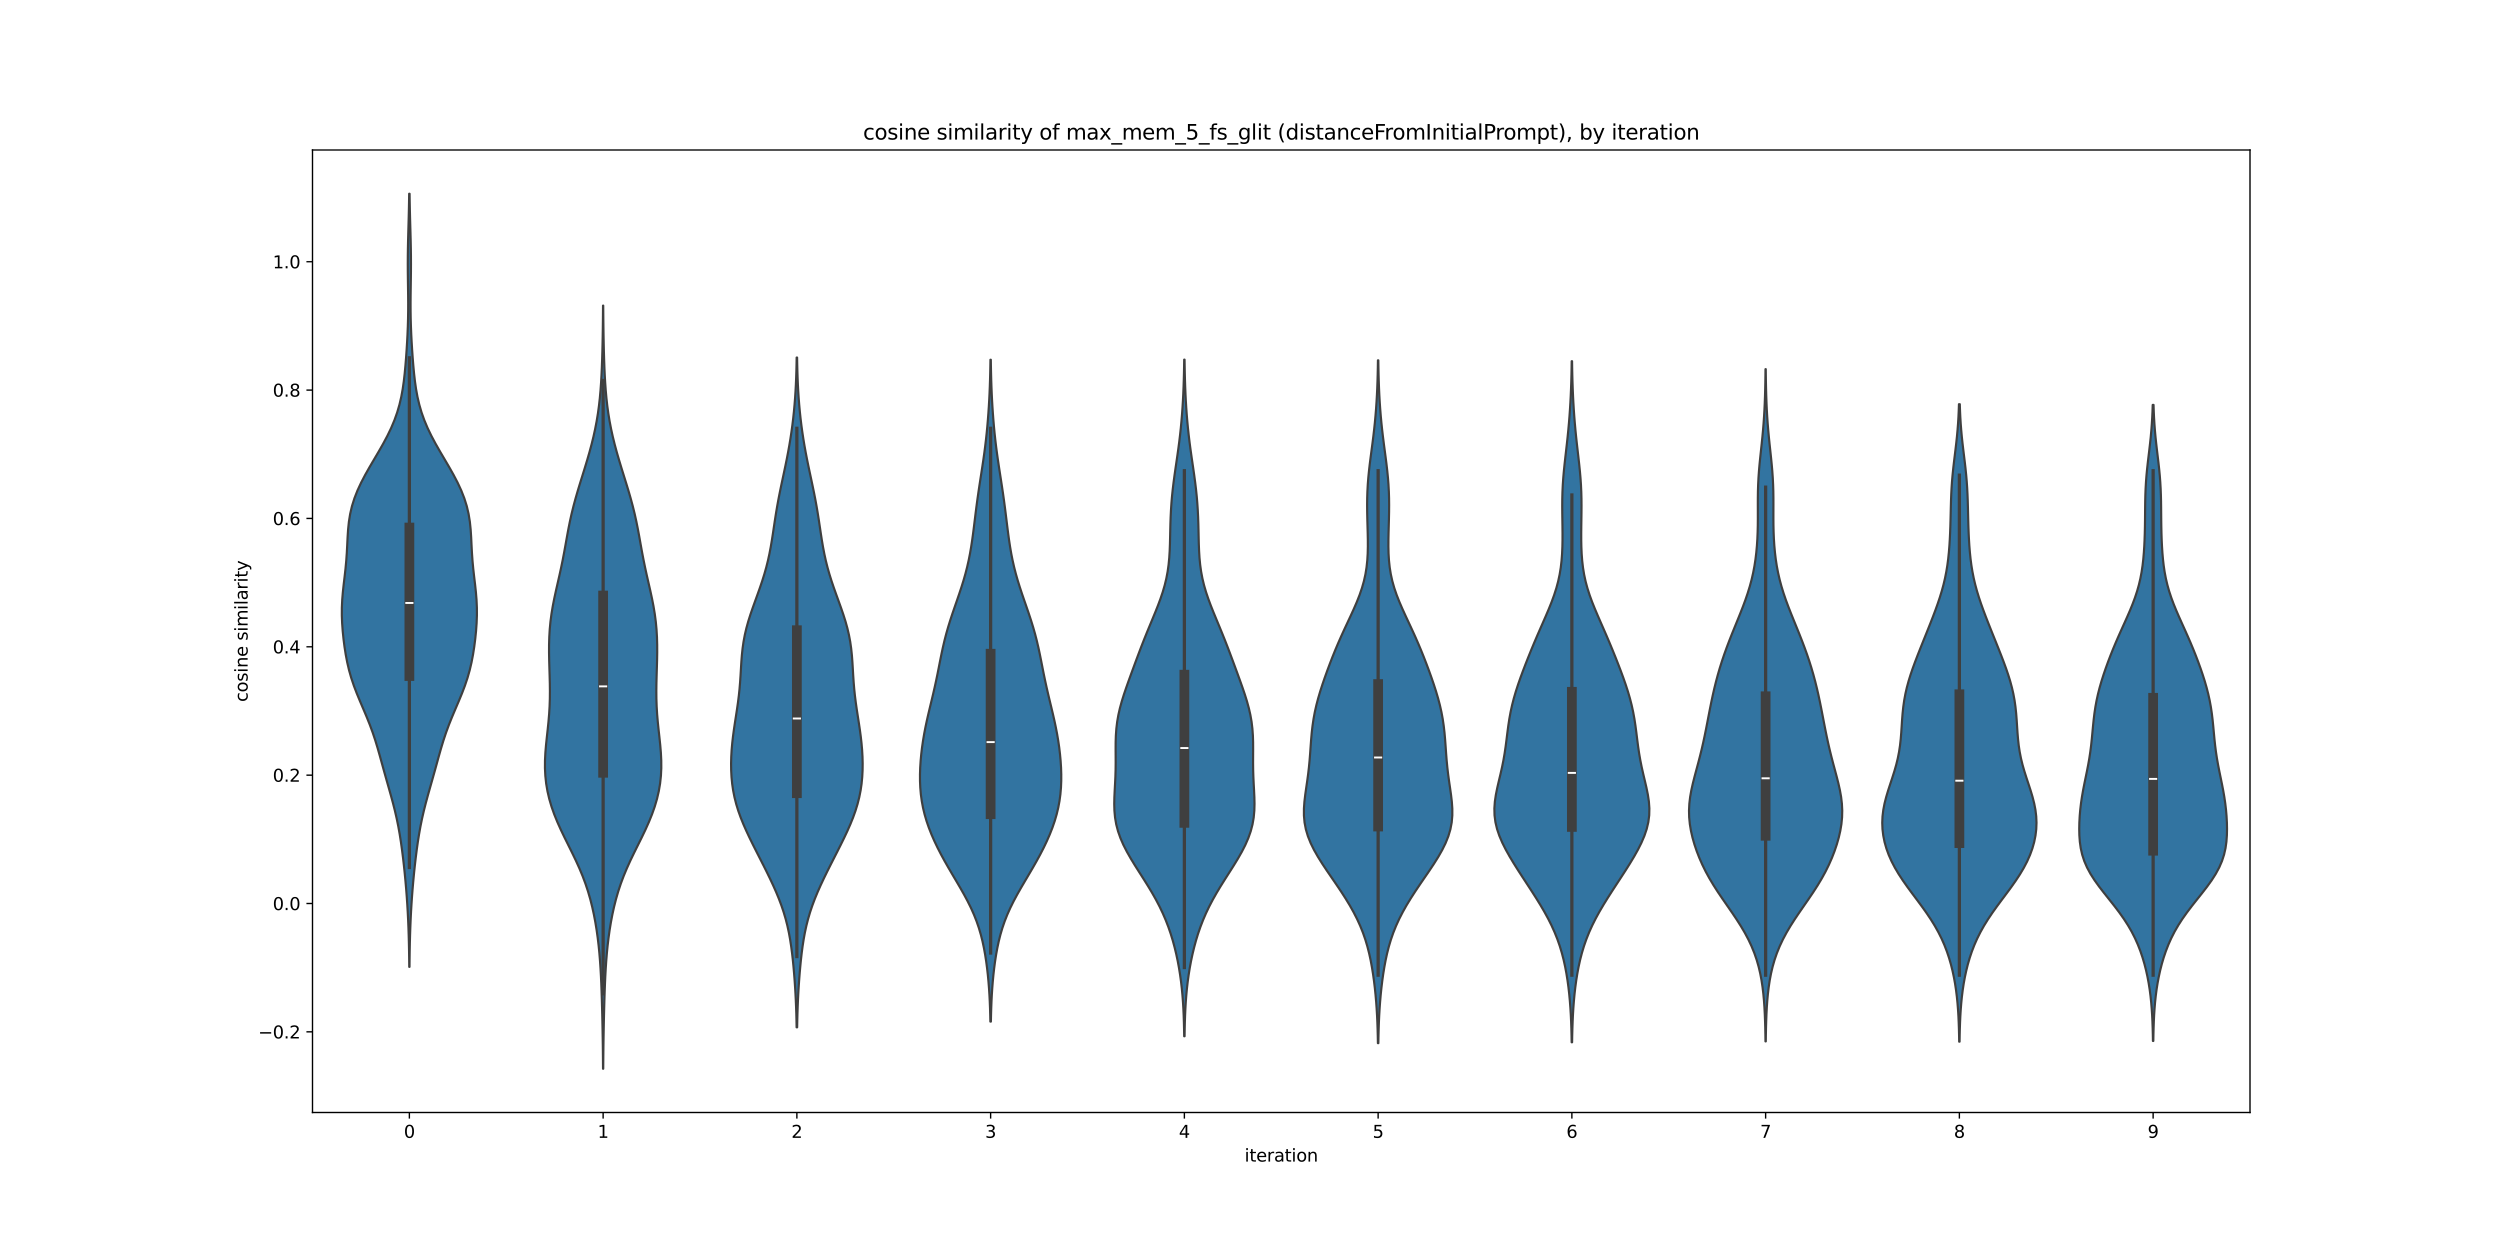 <?xml version="1.0" encoding="utf-8" standalone="no"?>
<!DOCTYPE svg PUBLIC "-//W3C//DTD SVG 1.1//EN"
  "http://www.w3.org/Graphics/SVG/1.1/DTD/svg11.dtd">
<svg xmlns:xlink="http://www.w3.org/1999/xlink" width="1440pt" height="720pt" viewBox="0 0 1440 720" xmlns="http://www.w3.org/2000/svg" version="1.1">
 <defs>
  <style type="text/css">*{stroke-linejoin: round; stroke-linecap: butt}</style>
 </defs>
 <g id="figure_1">
  <g id="patch_1">
   <path d="M 0 720 
L 1440 720 
L 1440 0 
L 0 0 
z
" style="fill: #ffffff"/>
  </g>
  <g id="axes_1">
   <g id="patch_2">
    <path d="M 180 640.8 
L 1296 640.8 
L 1296 86.4 
L 180 86.4 
z
" style="fill: #ffffff"/>
   </g>
   <g id="PolyCollection_1">
    <defs>
     <path id="md652e5023f" d="M 235.873 -163.08 
L 235.727 -163.08 
L 235.683 -167.578 
L 235.619 -172.076 
L 235.531 -176.574 
L 235.414 -181.073 
L 235.265 -185.571 
L 235.079 -190.069 
L 234.855 -194.567 
L 234.59 -199.065 
L 234.283 -203.563 
L 233.934 -208.062 
L 233.544 -212.56 
L 233.112 -217.058 
L 232.639 -221.556 
L 232.122 -226.054 
L 231.553 -230.553 
L 230.922 -235.051 
L 230.212 -239.549 
L 229.405 -244.047 
L 228.487 -248.545 
L 227.453 -253.044 
L 226.314 -257.542 
L 225.094 -262.04 
L 223.827 -266.538 
L 222.55 -271.036 
L 221.287 -275.534 
L 220.046 -280.033 
L 218.807 -284.531 
L 217.531 -289.029 
L 216.166 -293.527 
L 214.668 -298.025 
L 213.014 -302.524 
L 211.214 -307.022 
L 209.316 -311.52 
L 207.394 -316.018 
L 205.536 -320.516 
L 203.825 -325.014 
L 202.318 -329.513 
L 201.042 -334.011 
L 199.989 -338.509 
L 199.13 -343.007 
L 198.428 -347.505 
L 197.853 -352.004 
L 197.396 -356.502 
L 197.07 -361 
L 196.9 -365.498 
L 196.913 -369.996 
L 197.116 -374.494 
L 197.488 -378.993 
L 197.976 -383.491 
L 198.511 -387.989 
L 199.016 -392.487 
L 199.436 -396.985 
L 199.753 -401.484 
L 199.989 -405.982 
L 200.208 -410.48 
L 200.5 -414.978 
L 200.964 -419.476 
L 201.689 -423.974 
L 202.739 -428.473 
L 204.146 -432.971 
L 205.908 -437.469 
L 207.993 -441.967 
L 210.343 -446.465 
L 212.882 -450.964 
L 215.521 -455.462 
L 218.167 -459.96 
L 220.73 -464.458 
L 223.128 -468.956 
L 225.296 -473.454 
L 227.19 -477.953 
L 228.789 -482.451 
L 230.097 -486.949 
L 231.141 -491.447 
L 231.959 -495.945 
L 232.599 -500.444 
L 233.11 -504.942 
L 233.53 -509.44 
L 233.891 -513.938 
L 234.207 -518.436 
L 234.484 -522.935 
L 234.719 -527.433 
L 234.904 -531.931 
L 235.032 -536.429 
L 235.101 -540.927 
L 235.113 -545.425 
L 235.08 -549.924 
L 235.02 -554.422 
L 234.954 -558.92 
L 234.901 -563.418 
L 234.879 -567.916 
L 234.897 -572.415 
L 234.957 -576.913 
L 235.051 -581.411 
L 235.168 -585.909 
L 235.294 -590.407 
L 235.416 -594.905 
L 235.523 -599.404 
L 235.611 -603.902 
L 235.677 -608.4 
L 235.923 -608.4 
L 235.923 -608.4 
L 235.989 -603.902 
L 236.077 -599.404 
L 236.184 -594.905 
L 236.306 -590.407 
L 236.432 -585.909 
L 236.549 -581.411 
L 236.643 -576.913 
L 236.703 -572.415 
L 236.721 -567.916 
L 236.699 -563.418 
L 236.646 -558.92 
L 236.58 -554.422 
L 236.52 -549.924 
L 236.487 -545.425 
L 236.499 -540.927 
L 236.568 -536.429 
L 236.696 -531.931 
L 236.881 -527.433 
L 237.116 -522.935 
L 237.393 -518.436 
L 237.709 -513.938 
L 238.07 -509.44 
L 238.49 -504.942 
L 239.001 -500.444 
L 239.641 -495.945 
L 240.459 -491.447 
L 241.503 -486.949 
L 242.811 -482.451 
L 244.41 -477.953 
L 246.304 -473.454 
L 248.472 -468.956 
L 250.87 -464.458 
L 253.433 -459.96 
L 256.079 -455.462 
L 258.718 -450.964 
L 261.257 -446.465 
L 263.607 -441.967 
L 265.692 -437.469 
L 267.454 -432.971 
L 268.861 -428.473 
L 269.911 -423.974 
L 270.636 -419.476 
L 271.1 -414.978 
L 271.392 -410.48 
L 271.611 -405.982 
L 271.847 -401.484 
L 272.164 -396.985 
L 272.584 -392.487 
L 273.089 -387.989 
L 273.624 -383.491 
L 274.112 -378.993 
L 274.484 -374.494 
L 274.687 -369.996 
L 274.7 -365.498 
L 274.53 -361 
L 274.204 -356.502 
L 273.747 -352.004 
L 273.172 -347.505 
L 272.47 -343.007 
L 271.611 -338.509 
L 270.558 -334.011 
L 269.282 -329.513 
L 267.775 -325.014 
L 266.064 -320.516 
L 264.206 -316.018 
L 262.284 -311.52 
L 260.386 -307.022 
L 258.586 -302.524 
L 256.932 -298.025 
L 255.434 -293.527 
L 254.069 -289.029 
L 252.793 -284.531 
L 251.554 -280.033 
L 250.313 -275.534 
L 249.05 -271.036 
L 247.773 -266.538 
L 246.506 -262.04 
L 245.286 -257.542 
L 244.147 -253.044 
L 243.113 -248.545 
L 242.195 -244.047 
L 241.388 -239.549 
L 240.678 -235.051 
L 240.047 -230.553 
L 239.478 -226.054 
L 238.961 -221.556 
L 238.488 -217.058 
L 238.056 -212.56 
L 237.666 -208.062 
L 237.317 -203.563 
L 237.01 -199.065 
L 236.745 -194.567 
L 236.521 -190.069 
L 236.335 -185.571 
L 236.186 -181.073 
L 236.069 -176.574 
L 235.981 -172.076 
L 235.917 -167.578 
L 235.873 -163.08 
z
" style="stroke: #3f3f3f; stroke-width: 1.25"/>
    </defs>
    <g clip-path="url(#p578278a53b)">
     <use xlink:href="#md652e5023f" x="0" y="720" style="fill: #3274a1; stroke: #3f3f3f; stroke-width: 1.25"/>
    </g>
   </g>
   <g id="PolyCollection_2">
    <defs>
     <path id="m6f34fe78f1" d="M 347.459 -104.4 
L 347.341 -104.4 
L 347.311 -108.84 
L 347.27 -113.28 
L 347.219 -117.72 
L 347.155 -122.16 
L 347.079 -126.601 
L 346.991 -131.041 
L 346.892 -135.481 
L 346.78 -139.921 
L 346.655 -144.361 
L 346.512 -148.801 
L 346.344 -153.241 
L 346.144 -157.681 
L 345.9 -162.121 
L 345.601 -166.562 
L 345.237 -171.002 
L 344.796 -175.442 
L 344.269 -179.882 
L 343.647 -184.322 
L 342.921 -188.762 
L 342.079 -193.202 
L 341.106 -197.642 
L 339.986 -202.082 
L 338.699 -206.523 
L 337.23 -210.963 
L 335.569 -215.403 
L 333.721 -219.843 
L 331.709 -224.283 
L 329.572 -228.723 
L 327.368 -233.163 
L 325.166 -237.603 
L 323.036 -242.043 
L 321.045 -246.484 
L 319.247 -250.924 
L 317.681 -255.364 
L 316.374 -259.804 
L 315.341 -264.244 
L 314.587 -268.684 
L 314.108 -273.124 
L 313.891 -277.564 
L 313.913 -282.004 
L 314.135 -286.445 
L 314.507 -290.885 
L 314.97 -295.325 
L 315.458 -299.765 
L 315.915 -304.205 
L 316.293 -308.645 
L 316.562 -313.085 
L 316.712 -317.525 
L 316.75 -321.965 
L 316.697 -326.405 
L 316.583 -330.846 
L 316.446 -335.286 
L 316.323 -339.726 
L 316.249 -344.166 
L 316.259 -348.606 
L 316.383 -353.046 
L 316.647 -357.486 
L 317.066 -361.926 
L 317.648 -366.366 
L 318.384 -370.807 
L 319.251 -375.247 
L 320.212 -379.687 
L 321.221 -384.127 
L 322.231 -388.567 
L 323.203 -393.007 
L 324.113 -397.447 
L 324.961 -401.887 
L 325.764 -406.327 
L 326.555 -410.768 
L 327.375 -415.208 
L 328.263 -419.648 
L 329.247 -424.088 
L 330.34 -428.528 
L 331.538 -432.968 
L 332.825 -437.408 
L 334.174 -441.848 
L 335.552 -446.288 
L 336.928 -450.729 
L 338.269 -455.169 
L 339.549 -459.609 
L 340.745 -464.049 
L 341.837 -468.489 
L 342.813 -472.929 
L 343.666 -477.369 
L 344.394 -481.809 
L 345.001 -486.249 
L 345.498 -490.69 
L 345.897 -495.13 
L 346.214 -499.57 
L 346.466 -504.01 
L 346.666 -508.45 
L 346.826 -512.89 
L 346.955 -517.33 
L 347.061 -521.77 
L 347.147 -526.21 
L 347.215 -530.651 
L 347.269 -535.091 
L 347.31 -539.531 
L 347.341 -543.971 
L 347.459 -543.971 
L 347.459 -543.971 
L 347.49 -539.531 
L 347.531 -535.091 
L 347.585 -530.651 
L 347.653 -526.21 
L 347.739 -521.77 
L 347.845 -517.33 
L 347.974 -512.89 
L 348.134 -508.45 
L 348.334 -504.01 
L 348.586 -499.57 
L 348.903 -495.13 
L 349.302 -490.69 
L 349.799 -486.249 
L 350.406 -481.809 
L 351.134 -477.369 
L 351.987 -472.929 
L 352.963 -468.489 
L 354.055 -464.049 
L 355.251 -459.609 
L 356.531 -455.169 
L 357.872 -450.729 
L 359.248 -446.288 
L 360.626 -441.848 
L 361.975 -437.408 
L 363.262 -432.968 
L 364.46 -428.528 
L 365.553 -424.088 
L 366.537 -419.648 
L 367.425 -415.208 
L 368.245 -410.768 
L 369.036 -406.327 
L 369.839 -401.887 
L 370.687 -397.447 
L 371.597 -393.007 
L 372.569 -388.567 
L 373.579 -384.127 
L 374.588 -379.687 
L 375.549 -375.247 
L 376.416 -370.807 
L 377.152 -366.366 
L 377.734 -361.926 
L 378.153 -357.486 
L 378.417 -353.046 
L 378.541 -348.606 
L 378.551 -344.166 
L 378.477 -339.726 
L 378.354 -335.286 
L 378.217 -330.846 
L 378.103 -326.405 
L 378.05 -321.965 
L 378.088 -317.525 
L 378.238 -313.085 
L 378.507 -308.645 
L 378.885 -304.205 
L 379.342 -299.765 
L 379.83 -295.325 
L 380.293 -290.885 
L 380.665 -286.445 
L 380.887 -282.004 
L 380.909 -277.564 
L 380.692 -273.124 
L 380.213 -268.684 
L 379.459 -264.244 
L 378.426 -259.804 
L 377.119 -255.364 
L 375.553 -250.924 
L 373.755 -246.484 
L 371.764 -242.043 
L 369.634 -237.603 
L 367.432 -233.163 
L 365.228 -228.723 
L 363.091 -224.283 
L 361.079 -219.843 
L 359.231 -215.403 
L 357.57 -210.963 
L 356.101 -206.523 
L 354.814 -202.082 
L 353.694 -197.642 
L 352.721 -193.202 
L 351.879 -188.762 
L 351.153 -184.322 
L 350.531 -179.882 
L 350.004 -175.442 
L 349.563 -171.002 
L 349.199 -166.562 
L 348.9 -162.121 
L 348.656 -157.681 
L 348.456 -153.241 
L 348.288 -148.801 
L 348.145 -144.361 
L 348.02 -139.921 
L 347.908 -135.481 
L 347.809 -131.041 
L 347.721 -126.601 
L 347.645 -122.16 
L 347.581 -117.72 
L 347.53 -113.28 
L 347.489 -108.84 
L 347.459 -104.4 
z
" style="stroke: #3f3f3f; stroke-width: 1.25"/>
    </defs>
    <g clip-path="url(#p578278a53b)">
     <use xlink:href="#m6f34fe78f1" x="0" y="720" style="fill: #3274a1; stroke: #3f3f3f; stroke-width: 1.25"/>
    </g>
   </g>
   <g id="PolyCollection_3">
    <defs>
     <path id="mfd114b8cc3" d="M 459.152 -128.25 
L 458.848 -128.25 
L 458.773 -132.147 
L 458.673 -136.044 
L 458.544 -139.941 
L 458.381 -143.838 
L 458.184 -147.735 
L 457.952 -151.632 
L 457.684 -155.529 
L 457.38 -159.426 
L 457.038 -163.324 
L 456.65 -167.221 
L 456.208 -171.118 
L 455.696 -175.015 
L 455.096 -178.912 
L 454.386 -182.809 
L 453.545 -186.706 
L 452.557 -190.603 
L 451.411 -194.5 
L 450.103 -198.397 
L 448.639 -202.294 
L 447.034 -206.191 
L 445.305 -210.089 
L 443.478 -213.986 
L 441.574 -217.883 
L 439.62 -221.78 
L 437.637 -225.677 
L 435.651 -229.574 
L 433.686 -233.471 
L 431.77 -237.368 
L 429.936 -241.265 
L 428.217 -245.162 
L 426.646 -249.059 
L 425.251 -252.956 
L 424.055 -256.853 
L 423.069 -260.751 
L 422.296 -264.648 
L 421.727 -268.545 
L 421.351 -272.442 
L 421.149 -276.339 
L 421.104 -280.236 
L 421.201 -284.133 
L 421.426 -288.03 
L 421.766 -291.927 
L 422.206 -295.824 
L 422.727 -299.721 
L 423.305 -303.618 
L 423.909 -307.516 
L 424.506 -311.413 
L 425.064 -315.31 
L 425.555 -319.207 
L 425.963 -323.104 
L 426.289 -327.001 
L 426.55 -330.898 
L 426.777 -334.795 
L 427.015 -338.692 
L 427.314 -342.589 
L 427.722 -346.486 
L 428.278 -350.383 
L 429.007 -354.28 
L 429.916 -358.178 
L 430.997 -362.075 
L 432.223 -365.972 
L 433.557 -369.869 
L 434.954 -373.766 
L 436.366 -377.663 
L 437.748 -381.56 
L 439.062 -385.457 
L 440.278 -389.354 
L 441.376 -393.251 
L 442.348 -397.148 
L 443.199 -401.045 
L 443.943 -404.942 
L 444.603 -408.84 
L 445.208 -412.737 
L 445.788 -416.634 
L 446.372 -420.531 
L 446.985 -424.428 
L 447.643 -428.325 
L 448.353 -432.222 
L 449.114 -436.119 
L 449.915 -440.016 
L 450.741 -443.913 
L 451.573 -447.81 
L 452.394 -451.707 
L 453.185 -455.605 
L 453.936 -459.502 
L 454.637 -463.399 
L 455.283 -467.296 
L 455.871 -471.193 
L 456.402 -475.09 
L 456.875 -478.987 
L 457.291 -482.884 
L 457.651 -486.781 
L 457.958 -490.678 
L 458.213 -494.575 
L 458.42 -498.472 
L 458.584 -502.369 
L 458.71 -506.267 
L 458.803 -510.164 
L 458.871 -514.061 
L 459.129 -514.061 
L 459.129 -514.061 
L 459.197 -510.164 
L 459.29 -506.267 
L 459.416 -502.369 
L 459.58 -498.472 
L 459.787 -494.575 
L 460.042 -490.678 
L 460.349 -486.781 
L 460.709 -482.884 
L 461.125 -478.987 
L 461.598 -475.09 
L 462.129 -471.193 
L 462.717 -467.296 
L 463.363 -463.399 
L 464.064 -459.502 
L 464.815 -455.605 
L 465.606 -451.707 
L 466.427 -447.81 
L 467.259 -443.913 
L 468.085 -440.016 
L 468.886 -436.119 
L 469.647 -432.222 
L 470.357 -428.325 
L 471.015 -424.428 
L 471.628 -420.531 
L 472.212 -416.634 
L 472.792 -412.737 
L 473.397 -408.84 
L 474.057 -404.942 
L 474.801 -401.045 
L 475.652 -397.148 
L 476.624 -393.251 
L 477.722 -389.354 
L 478.938 -385.457 
L 480.252 -381.56 
L 481.634 -377.663 
L 483.046 -373.766 
L 484.443 -369.869 
L 485.777 -365.972 
L 487.003 -362.075 
L 488.084 -358.178 
L 488.993 -354.28 
L 489.722 -350.383 
L 490.278 -346.486 
L 490.686 -342.589 
L 490.985 -338.692 
L 491.223 -334.795 
L 491.45 -330.898 
L 491.711 -327.001 
L 492.037 -323.104 
L 492.445 -319.207 
L 492.936 -315.31 
L 493.494 -311.413 
L 494.091 -307.516 
L 494.695 -303.618 
L 495.273 -299.721 
L 495.794 -295.824 
L 496.234 -291.927 
L 496.574 -288.03 
L 496.799 -284.133 
L 496.896 -280.236 
L 496.851 -276.339 
L 496.649 -272.442 
L 496.273 -268.545 
L 495.704 -264.648 
L 494.931 -260.751 
L 493.945 -256.853 
L 492.749 -252.956 
L 491.354 -249.059 
L 489.783 -245.162 
L 488.064 -241.265 
L 486.23 -237.368 
L 484.314 -233.471 
L 482.349 -229.574 
L 480.363 -225.677 
L 478.38 -221.78 
L 476.426 -217.883 
L 474.522 -213.986 
L 472.695 -210.089 
L 470.966 -206.191 
L 469.361 -202.294 
L 467.897 -198.397 
L 466.589 -194.5 
L 465.443 -190.603 
L 464.455 -186.706 
L 463.614 -182.809 
L 462.904 -178.912 
L 462.304 -175.015 
L 461.792 -171.118 
L 461.35 -167.221 
L 460.962 -163.324 
L 460.62 -159.426 
L 460.316 -155.529 
L 460.048 -151.632 
L 459.816 -147.735 
L 459.619 -143.838 
L 459.456 -139.941 
L 459.327 -136.044 
L 459.227 -132.147 
L 459.152 -128.25 
z
" style="stroke: #3f3f3f; stroke-width: 1.25"/>
    </defs>
    <g clip-path="url(#p578278a53b)">
     <use xlink:href="#mfd114b8cc3" x="0" y="720" style="fill: #3274a1; stroke: #3f3f3f; stroke-width: 1.25"/>
    </g>
   </g>
   <g id="PolyCollection_4">
    <defs>
     <path id="mc09e76003b" d="M 570.752 -131.56 
L 570.448 -131.56 
L 570.367 -135.411 
L 570.255 -139.262 
L 570.104 -143.113 
L 569.907 -146.964 
L 569.659 -150.814 
L 569.353 -154.665 
L 568.986 -158.516 
L 568.551 -162.367 
L 568.041 -166.218 
L 567.445 -170.068 
L 566.747 -173.919 
L 565.928 -177.77 
L 564.964 -181.621 
L 563.832 -185.472 
L 562.512 -189.322 
L 560.991 -193.173 
L 559.27 -197.024 
L 557.362 -200.875 
L 555.297 -204.726 
L 553.113 -208.576 
L 550.858 -212.427 
L 548.58 -216.278 
L 546.324 -220.129 
L 544.131 -223.979 
L 542.031 -227.83 
L 540.05 -231.681 
L 538.208 -235.532 
L 536.524 -239.383 
L 535.013 -243.233 
L 533.689 -247.084 
L 532.563 -250.935 
L 531.642 -254.786 
L 530.927 -258.637 
L 530.41 -262.487 
L 530.08 -266.338 
L 529.92 -270.189 
L 529.911 -274.04 
L 530.037 -277.891 
L 530.283 -281.741 
L 530.637 -285.592 
L 531.093 -289.443 
L 531.647 -293.294 
L 532.296 -297.145 
L 533.032 -300.995 
L 533.847 -304.846 
L 534.722 -308.697 
L 535.637 -312.548 
L 536.565 -316.399 
L 537.482 -320.249 
L 538.367 -324.1 
L 539.208 -327.951 
L 540.005 -331.802 
L 540.77 -335.652 
L 541.526 -339.503 
L 542.302 -343.354 
L 543.127 -347.205 
L 544.027 -351.056 
L 545.021 -354.906 
L 546.115 -358.757 
L 547.303 -362.608 
L 548.568 -366.459 
L 549.884 -370.31 
L 551.218 -374.16 
L 552.537 -378.011 
L 553.807 -381.862 
L 555.001 -385.713 
L 556.097 -389.564 
L 557.082 -393.414 
L 557.953 -397.265 
L 558.716 -401.116 
L 559.381 -404.967 
L 559.967 -408.818 
L 560.494 -412.668 
L 560.982 -416.519 
L 561.453 -420.37 
L 561.926 -424.221 
L 562.415 -428.071 
L 562.928 -431.922 
L 563.471 -435.773 
L 564.041 -439.624 
L 564.63 -443.475 
L 565.227 -447.325 
L 565.819 -451.176 
L 566.391 -455.027 
L 566.933 -458.878 
L 567.436 -462.729 
L 567.895 -466.579 
L 568.311 -470.43 
L 568.683 -474.281 
L 569.014 -478.132 
L 569.307 -481.983 
L 569.564 -485.833 
L 569.786 -489.684 
L 569.974 -493.535 
L 570.131 -497.386 
L 570.258 -501.237 
L 570.358 -505.087 
L 570.434 -508.938 
L 570.49 -512.789 
L 570.71 -512.789 
L 570.71 -512.789 
L 570.766 -508.938 
L 570.842 -505.087 
L 570.942 -501.237 
L 571.069 -497.386 
L 571.226 -493.535 
L 571.414 -489.684 
L 571.636 -485.833 
L 571.893 -481.983 
L 572.186 -478.132 
L 572.517 -474.281 
L 572.889 -470.43 
L 573.305 -466.579 
L 573.764 -462.729 
L 574.267 -458.878 
L 574.809 -455.027 
L 575.381 -451.176 
L 575.973 -447.325 
L 576.57 -443.475 
L 577.159 -439.624 
L 577.729 -435.773 
L 578.272 -431.922 
L 578.785 -428.071 
L 579.274 -424.221 
L 579.747 -420.37 
L 580.218 -416.519 
L 580.706 -412.668 
L 581.233 -408.818 
L 581.819 -404.967 
L 582.484 -401.116 
L 583.247 -397.265 
L 584.118 -393.414 
L 585.103 -389.564 
L 586.199 -385.713 
L 587.393 -381.862 
L 588.663 -378.011 
L 589.982 -374.16 
L 591.316 -370.31 
L 592.632 -366.459 
L 593.897 -362.608 
L 595.085 -358.757 
L 596.179 -354.906 
L 597.173 -351.056 
L 598.073 -347.205 
L 598.898 -343.354 
L 599.674 -339.503 
L 600.43 -335.652 
L 601.195 -331.802 
L 601.992 -327.951 
L 602.833 -324.1 
L 603.718 -320.249 
L 604.635 -316.399 
L 605.563 -312.548 
L 606.478 -308.697 
L 607.353 -304.846 
L 608.168 -300.995 
L 608.904 -297.145 
L 609.553 -293.294 
L 610.107 -289.443 
L 610.563 -285.592 
L 610.917 -281.741 
L 611.163 -277.891 
L 611.289 -274.04 
L 611.28 -270.189 
L 611.12 -266.338 
L 610.79 -262.487 
L 610.273 -258.637 
L 609.558 -254.786 
L 608.637 -250.935 
L 607.511 -247.084 
L 606.187 -243.233 
L 604.676 -239.383 
L 602.992 -235.532 
L 601.15 -231.681 
L 599.169 -227.83 
L 597.069 -223.979 
L 594.876 -220.129 
L 592.62 -216.278 
L 590.342 -212.427 
L 588.087 -208.576 
L 585.903 -204.726 
L 583.838 -200.875 
L 581.93 -197.024 
L 580.209 -193.173 
L 578.688 -189.322 
L 577.368 -185.472 
L 576.236 -181.621 
L 575.272 -177.77 
L 574.453 -173.919 
L 573.755 -170.068 
L 573.159 -166.218 
L 572.649 -162.367 
L 572.214 -158.516 
L 571.847 -154.665 
L 571.541 -150.814 
L 571.293 -146.964 
L 571.096 -143.113 
L 570.945 -139.262 
L 570.833 -135.411 
L 570.752 -131.56 
z
" style="stroke: #3f3f3f; stroke-width: 1.25"/>
    </defs>
    <g clip-path="url(#p578278a53b)">
     <use xlink:href="#mc09e76003b" x="0" y="720" style="fill: #3274a1; stroke: #3f3f3f; stroke-width: 1.25"/>
    </g>
   </g>
   <g id="PolyCollection_5">
    <defs>
     <path id="m3caa2ac3d9" d="M 682.312 -123.114 
L 682.088 -123.114 
L 682.023 -127.051 
L 681.93 -130.987 
L 681.799 -134.924 
L 681.622 -138.861 
L 681.389 -142.797 
L 681.091 -146.734 
L 680.719 -150.671 
L 680.266 -154.607 
L 679.726 -158.544 
L 679.094 -162.481 
L 678.364 -166.418 
L 677.53 -170.354 
L 676.585 -174.291 
L 675.517 -178.228 
L 674.313 -182.164 
L 672.959 -186.101 
L 671.439 -190.038 
L 669.741 -193.974 
L 667.86 -197.911 
L 665.797 -201.848 
L 663.567 -205.785 
L 661.198 -209.721 
L 658.731 -213.658 
L 656.219 -217.595 
L 653.726 -221.531 
L 651.323 -225.468 
L 649.082 -229.405 
L 647.074 -233.341 
L 645.358 -237.278 
L 643.976 -241.215 
L 642.949 -245.152 
L 642.27 -249.088 
L 641.906 -253.025 
L 641.801 -256.962 
L 641.882 -260.898 
L 642.066 -264.835 
L 642.28 -268.772 
L 642.464 -272.708 
L 642.582 -276.645 
L 642.625 -280.582 
L 642.614 -284.519 
L 642.591 -288.455 
L 642.611 -292.392 
L 642.734 -296.329 
L 643.013 -300.265 
L 643.486 -304.202 
L 644.17 -308.139 
L 645.061 -312.075 
L 646.138 -316.012 
L 647.362 -319.949 
L 648.692 -323.886 
L 650.087 -327.822 
L 651.515 -331.759 
L 652.958 -335.696 
L 654.411 -339.632 
L 655.881 -343.569 
L 657.379 -347.506 
L 658.917 -351.443 
L 660.498 -355.379 
L 662.117 -359.316 
L 663.754 -363.253 
L 665.376 -367.189 
L 666.942 -371.126 
L 668.408 -375.063 
L 669.731 -378.999 
L 670.875 -382.936 
L 671.821 -386.873 
L 672.561 -390.81 
L 673.108 -394.746 
L 673.486 -398.683 
L 673.73 -402.62 
L 673.881 -406.556 
L 673.978 -410.493 
L 674.059 -414.43 
L 674.155 -418.366 
L 674.291 -422.303 
L 674.484 -426.24 
L 674.745 -430.177 
L 675.079 -434.113 
L 675.485 -438.05 
L 675.956 -441.987 
L 676.48 -445.923 
L 677.039 -449.86 
L 677.614 -453.797 
L 678.186 -457.733 
L 678.737 -461.67 
L 679.252 -465.607 
L 679.724 -469.544 
L 680.147 -473.48 
L 680.52 -477.417 
L 680.846 -481.354 
L 681.126 -485.29 
L 681.365 -489.227 
L 681.564 -493.164 
L 681.727 -497.1 
L 681.858 -501.037 
L 681.96 -504.974 
L 682.036 -508.911 
L 682.092 -512.847 
L 682.308 -512.847 
L 682.308 -512.847 
L 682.364 -508.911 
L 682.44 -504.974 
L 682.542 -501.037 
L 682.673 -497.1 
L 682.836 -493.164 
L 683.035 -489.227 
L 683.274 -485.29 
L 683.554 -481.354 
L 683.88 -477.417 
L 684.253 -473.48 
L 684.676 -469.544 
L 685.148 -465.607 
L 685.663 -461.67 
L 686.214 -457.733 
L 686.786 -453.797 
L 687.361 -449.86 
L 687.92 -445.923 
L 688.444 -441.987 
L 688.915 -438.05 
L 689.321 -434.113 
L 689.655 -430.177 
L 689.916 -426.24 
L 690.109 -422.303 
L 690.245 -418.366 
L 690.341 -414.43 
L 690.422 -410.493 
L 690.519 -406.556 
L 690.67 -402.62 
L 690.914 -398.683 
L 691.292 -394.746 
L 691.839 -390.81 
L 692.579 -386.873 
L 693.525 -382.936 
L 694.669 -378.999 
L 695.992 -375.063 
L 697.458 -371.126 
L 699.024 -367.189 
L 700.646 -363.253 
L 702.283 -359.316 
L 703.902 -355.379 
L 705.483 -351.443 
L 707.021 -347.506 
L 708.519 -343.569 
L 709.989 -339.632 
L 711.442 -335.696 
L 712.885 -331.759 
L 714.313 -327.822 
L 715.708 -323.886 
L 717.038 -319.949 
L 718.262 -316.012 
L 719.339 -312.075 
L 720.23 -308.139 
L 720.914 -304.202 
L 721.387 -300.265 
L 721.666 -296.329 
L 721.789 -292.392 
L 721.809 -288.455 
L 721.786 -284.519 
L 721.775 -280.582 
L 721.818 -276.645 
L 721.936 -272.708 
L 722.12 -268.772 
L 722.334 -264.835 
L 722.518 -260.898 
L 722.599 -256.962 
L 722.494 -253.025 
L 722.13 -249.088 
L 721.451 -245.152 
L 720.424 -241.215 
L 719.042 -237.278 
L 717.326 -233.341 
L 715.318 -229.405 
L 713.077 -225.468 
L 710.674 -221.531 
L 708.181 -217.595 
L 705.669 -213.658 
L 703.202 -209.721 
L 700.833 -205.785 
L 698.603 -201.848 
L 696.54 -197.911 
L 694.659 -193.974 
L 692.961 -190.038 
L 691.441 -186.101 
L 690.087 -182.164 
L 688.883 -178.228 
L 687.815 -174.291 
L 686.87 -170.354 
L 686.036 -166.418 
L 685.306 -162.481 
L 684.674 -158.544 
L 684.134 -154.607 
L 683.681 -150.671 
L 683.309 -146.734 
L 683.011 -142.797 
L 682.778 -138.861 
L 682.601 -134.924 
L 682.47 -130.987 
L 682.377 -127.051 
L 682.312 -123.114 
z
" style="stroke: #3f3f3f; stroke-width: 1.25"/>
    </defs>
    <g clip-path="url(#p578278a53b)">
     <use xlink:href="#m3caa2ac3d9" x="0" y="720" style="fill: #3274a1; stroke: #3f3f3f; stroke-width: 1.25"/>
    </g>
   </g>
   <g id="PolyCollection_6">
    <defs>
     <path id="m0f01efd24e" d="M 793.928 -119.137 
L 793.672 -119.137 
L 793.6 -123.109 
L 793.499 -127.082 
L 793.361 -131.055 
L 793.179 -135.028 
L 792.947 -139.001 
L 792.661 -142.974 
L 792.315 -146.947 
L 791.906 -150.919 
L 791.429 -154.892 
L 790.878 -158.865 
L 790.24 -162.838 
L 789.501 -166.811 
L 788.639 -170.784 
L 787.63 -174.757 
L 786.448 -178.73 
L 785.07 -182.702 
L 783.48 -186.675 
L 781.668 -190.648 
L 779.637 -194.621 
L 777.401 -198.594 
L 774.982 -202.567 
L 772.417 -206.54 
L 769.746 -210.512 
L 767.021 -214.485 
L 764.303 -218.458 
L 761.66 -222.431 
L 759.168 -226.404 
L 756.905 -230.377 
L 754.947 -234.35 
L 753.356 -238.322 
L 752.176 -242.295 
L 751.418 -246.268 
L 751.065 -250.241 
L 751.064 -254.214 
L 751.341 -258.187 
L 751.805 -262.16 
L 752.366 -266.132 
L 752.945 -270.105 
L 753.482 -274.078 
L 753.944 -278.051 
L 754.323 -282.024 
L 754.636 -285.997 
L 754.916 -289.97 
L 755.208 -293.942 
L 755.557 -297.915 
L 756.008 -301.888 
L 756.591 -305.861 
L 757.328 -309.834 
L 758.221 -313.807 
L 759.262 -317.78 
L 760.433 -321.752 
L 761.709 -325.725 
L 763.068 -329.698 
L 764.492 -333.671 
L 765.974 -337.644 
L 767.514 -341.617 
L 769.118 -345.59 
L 770.793 -349.562 
L 772.54 -353.535 
L 774.352 -357.508 
L 776.204 -361.481 
L 778.061 -365.454 
L 779.873 -369.427 
L 781.585 -373.4 
L 783.142 -377.373 
L 784.498 -381.345 
L 785.621 -385.318 
L 786.499 -389.291 
L 787.136 -393.264 
L 787.556 -397.237 
L 787.792 -401.21 
L 787.882 -405.183 
L 787.869 -409.155 
L 787.791 -413.128 
L 787.683 -417.101 
L 787.574 -421.074 
L 787.493 -425.047 
L 787.461 -429.02 
L 787.5 -432.993 
L 787.623 -436.965 
L 787.84 -440.938 
L 788.149 -444.911 
L 788.543 -448.884 
L 789.003 -452.857 
L 789.507 -456.83 
L 790.032 -460.803 
L 790.553 -464.775 
L 791.052 -468.748 
L 791.514 -472.721 
L 791.932 -476.694 
L 792.3 -480.667 
L 792.618 -484.64 
L 792.887 -488.613 
L 793.111 -492.585 
L 793.293 -496.558 
L 793.437 -500.531 
L 793.548 -504.504 
L 793.63 -508.477 
L 793.689 -512.45 
L 793.911 -512.45 
L 793.911 -512.45 
L 793.97 -508.477 
L 794.052 -504.504 
L 794.163 -500.531 
L 794.307 -496.558 
L 794.489 -492.585 
L 794.713 -488.613 
L 794.982 -484.64 
L 795.3 -480.667 
L 795.668 -476.694 
L 796.086 -472.721 
L 796.548 -468.748 
L 797.047 -464.775 
L 797.568 -460.803 
L 798.093 -456.83 
L 798.597 -452.857 
L 799.057 -448.884 
L 799.451 -444.911 
L 799.76 -440.938 
L 799.977 -436.965 
L 800.1 -432.993 
L 800.139 -429.02 
L 800.107 -425.047 
L 800.026 -421.074 
L 799.917 -417.101 
L 799.809 -413.128 
L 799.731 -409.155 
L 799.718 -405.183 
L 799.808 -401.21 
L 800.044 -397.237 
L 800.464 -393.264 
L 801.101 -389.291 
L 801.979 -385.318 
L 803.102 -381.345 
L 804.458 -377.373 
L 806.015 -373.4 
L 807.727 -369.427 
L 809.539 -365.454 
L 811.396 -361.481 
L 813.248 -357.508 
L 815.06 -353.535 
L 816.807 -349.562 
L 818.482 -345.59 
L 820.086 -341.617 
L 821.626 -337.644 
L 823.108 -333.671 
L 824.532 -329.698 
L 825.891 -325.725 
L 827.167 -321.752 
L 828.338 -317.78 
L 829.379 -313.807 
L 830.272 -309.834 
L 831.009 -305.861 
L 831.592 -301.888 
L 832.043 -297.915 
L 832.392 -293.942 
L 832.684 -289.97 
L 832.964 -285.997 
L 833.277 -282.024 
L 833.656 -278.051 
L 834.118 -274.078 
L 834.655 -270.105 
L 835.234 -266.132 
L 835.795 -262.16 
L 836.259 -258.187 
L 836.536 -254.214 
L 836.535 -250.241 
L 836.182 -246.268 
L 835.424 -242.295 
L 834.244 -238.322 
L 832.653 -234.35 
L 830.695 -230.377 
L 828.432 -226.404 
L 825.94 -222.431 
L 823.297 -218.458 
L 820.579 -214.485 
L 817.854 -210.512 
L 815.183 -206.54 
L 812.618 -202.567 
L 810.199 -198.594 
L 807.963 -194.621 
L 805.932 -190.648 
L 804.12 -186.675 
L 802.53 -182.702 
L 801.152 -178.73 
L 799.97 -174.757 
L 798.961 -170.784 
L 798.099 -166.811 
L 797.36 -162.838 
L 796.722 -158.865 
L 796.171 -154.892 
L 795.694 -150.919 
L 795.285 -146.947 
L 794.939 -142.974 
L 794.653 -139.001 
L 794.421 -135.028 
L 794.239 -131.055 
L 794.101 -127.082 
L 794 -123.109 
L 793.928 -119.137 
z
" style="stroke: #3f3f3f; stroke-width: 1.25"/>
    </defs>
    <g clip-path="url(#p578278a53b)">
     <use xlink:href="#m0f01efd24e" x="0" y="720" style="fill: #3274a1; stroke: #3f3f3f; stroke-width: 1.25"/>
    </g>
   </g>
   <g id="PolyCollection_7">
    <defs>
     <path id="mb66467b043" d="M 905.525 -119.645 
L 905.275 -119.645 
L 905.204 -123.607 
L 905.102 -127.57 
L 904.963 -131.533 
L 904.778 -135.495 
L 904.539 -139.458 
L 904.238 -143.42 
L 903.867 -147.383 
L 903.419 -151.346 
L 902.884 -155.308 
L 902.251 -159.271 
L 901.505 -163.233 
L 900.629 -167.196 
L 899.602 -171.159 
L 898.406 -175.121 
L 897.021 -179.084 
L 895.435 -183.046 
L 893.643 -187.009 
L 891.652 -190.971 
L 889.479 -194.934 
L 887.149 -198.897 
L 884.698 -202.859 
L 882.162 -206.822 
L 879.58 -210.784 
L 876.989 -214.747 
L 874.425 -218.71 
L 871.929 -222.672 
L 869.545 -226.635 
L 867.326 -230.597 
L 865.336 -234.56 
L 863.639 -238.523 
L 862.299 -242.485 
L 861.362 -246.448 
L 860.852 -250.41 
L 860.76 -254.373 
L 861.044 -258.336 
L 861.633 -262.298 
L 862.434 -266.261 
L 863.352 -270.223 
L 864.293 -274.186 
L 865.185 -278.149 
L 865.981 -282.111 
L 866.664 -286.074 
L 867.245 -290.036 
L 867.756 -293.999 
L 868.246 -297.962 
L 868.767 -301.924 
L 869.369 -305.887 
L 870.09 -309.849 
L 870.954 -313.812 
L 871.968 -317.774 
L 873.126 -321.737 
L 874.409 -325.7 
L 875.791 -329.662 
L 877.251 -333.625 
L 878.767 -337.587 
L 880.329 -341.55 
L 881.932 -345.513 
L 883.577 -349.475 
L 885.263 -353.438 
L 886.983 -357.4 
L 888.723 -361.363 
L 890.453 -365.326 
L 892.135 -369.288 
L 893.722 -373.251 
L 895.168 -377.213 
L 896.436 -381.176 
L 897.5 -385.139 
L 898.351 -389.101 
L 898.997 -393.064 
L 899.456 -397.026 
L 899.756 -400.989 
L 899.93 -404.952 
L 900.006 -408.914 
L 900.012 -412.877 
L 899.975 -416.839 
L 899.919 -420.802 
L 899.867 -424.764 
L 899.845 -428.727 
L 899.875 -432.69 
L 899.976 -436.652 
L 900.16 -440.615 
L 900.427 -444.577 
L 900.771 -448.54 
L 901.174 -452.503 
L 901.615 -456.465 
L 902.071 -460.428 
L 902.521 -464.39 
L 902.949 -468.353 
L 903.345 -472.316 
L 903.703 -476.278 
L 904.022 -480.241 
L 904.3 -484.203 
L 904.541 -488.166 
L 904.744 -492.129 
L 904.912 -496.091 
L 905.048 -500.054 
L 905.154 -504.016 
L 905.233 -507.979 
L 905.291 -511.942 
L 905.509 -511.942 
L 905.509 -511.942 
L 905.567 -507.979 
L 905.646 -504.016 
L 905.752 -500.054 
L 905.888 -496.091 
L 906.056 -492.129 
L 906.259 -488.166 
L 906.5 -484.203 
L 906.778 -480.241 
L 907.097 -476.278 
L 907.455 -472.316 
L 907.851 -468.353 
L 908.279 -464.39 
L 908.729 -460.428 
L 909.185 -456.465 
L 909.626 -452.503 
L 910.029 -448.54 
L 910.373 -444.577 
L 910.64 -440.615 
L 910.824 -436.652 
L 910.925 -432.69 
L 910.955 -428.727 
L 910.933 -424.764 
L 910.881 -420.802 
L 910.825 -416.839 
L 910.788 -412.877 
L 910.794 -408.914 
L 910.87 -404.952 
L 911.044 -400.989 
L 911.344 -397.026 
L 911.803 -393.064 
L 912.449 -389.101 
L 913.3 -385.139 
L 914.364 -381.176 
L 915.632 -377.213 
L 917.078 -373.251 
L 918.665 -369.288 
L 920.347 -365.326 
L 922.077 -361.363 
L 923.817 -357.4 
L 925.537 -353.438 
L 927.223 -349.475 
L 928.868 -345.513 
L 930.471 -341.55 
L 932.033 -337.587 
L 933.549 -333.625 
L 935.009 -329.662 
L 936.391 -325.7 
L 937.674 -321.737 
L 938.832 -317.774 
L 939.846 -313.812 
L 940.71 -309.849 
L 941.431 -305.887 
L 942.033 -301.924 
L 942.554 -297.962 
L 943.044 -293.999 
L 943.555 -290.036 
L 944.136 -286.074 
L 944.819 -282.111 
L 945.615 -278.149 
L 946.507 -274.186 
L 947.448 -270.223 
L 948.366 -266.261 
L 949.167 -262.298 
L 949.756 -258.336 
L 950.04 -254.373 
L 949.948 -250.41 
L 949.438 -246.448 
L 948.501 -242.485 
L 947.161 -238.523 
L 945.464 -234.56 
L 943.474 -230.597 
L 941.255 -226.635 
L 938.871 -222.672 
L 936.375 -218.71 
L 933.811 -214.747 
L 931.22 -210.784 
L 928.638 -206.822 
L 926.102 -202.859 
L 923.651 -198.897 
L 921.321 -194.934 
L 919.148 -190.971 
L 917.157 -187.009 
L 915.365 -183.046 
L 913.779 -179.084 
L 912.394 -175.121 
L 911.198 -171.159 
L 910.171 -167.196 
L 909.295 -163.233 
L 908.549 -159.271 
L 907.916 -155.308 
L 907.381 -151.346 
L 906.933 -147.383 
L 906.562 -143.42 
L 906.261 -139.458 
L 906.022 -135.495 
L 905.837 -131.533 
L 905.698 -127.57 
L 905.596 -123.607 
L 905.525 -119.645 
z
" style="stroke: #3f3f3f; stroke-width: 1.25"/>
    </defs>
    <g clip-path="url(#p578278a53b)">
     <use xlink:href="#mb66467b043" x="0" y="720" style="fill: #3274a1; stroke: #3f3f3f; stroke-width: 1.25"/>
    </g>
   </g>
   <g id="PolyCollection_8">
    <defs>
     <path id="m8f6e22e0ee" d="M 1017.09 -120.152 
L 1016.91 -120.152 
L 1016.858 -124.063 
L 1016.781 -127.974 
L 1016.672 -131.886 
L 1016.521 -135.797 
L 1016.316 -139.708 
L 1016.043 -143.619 
L 1015.684 -147.531 
L 1015.221 -151.442 
L 1014.631 -155.353 
L 1013.89 -159.264 
L 1012.971 -163.176 
L 1011.85 -167.087 
L 1010.504 -170.998 
L 1008.915 -174.909 
L 1007.077 -178.821 
L 1004.993 -182.732 
L 1002.684 -186.643 
L 1000.186 -190.554 
L 997.552 -194.466 
L 994.846 -198.377 
L 992.138 -202.288 
L 989.497 -206.199 
L 986.984 -210.111 
L 984.644 -214.022 
L 982.503 -217.933 
L 980.573 -221.844 
L 978.85 -225.756 
L 977.329 -229.667 
L 976.007 -233.578 
L 974.891 -237.489 
L 973.995 -241.401 
L 973.345 -245.312 
L 972.964 -249.223 
L 972.869 -253.134 
L 973.061 -257.046 
L 973.522 -260.957 
L 974.214 -264.868 
L 975.084 -268.779 
L 976.072 -272.691 
L 977.117 -276.602 
L 978.167 -280.513 
L 979.184 -284.424 
L 980.145 -288.336 
L 981.042 -292.247 
L 981.88 -296.158 
L 982.672 -300.069 
L 983.434 -303.981 
L 984.186 -307.892 
L 984.946 -311.803 
L 985.735 -315.714 
L 986.568 -319.626 
L 987.462 -323.537 
L 988.429 -327.448 
L 989.478 -331.359 
L 990.616 -335.271 
L 991.845 -339.182 
L 993.164 -343.093 
L 994.568 -347.004 
L 996.048 -350.916 
L 997.588 -354.827 
L 999.169 -358.738 
L 1000.765 -362.649 
L 1002.344 -366.561 
L 1003.875 -370.472 
L 1005.324 -374.383 
L 1006.661 -378.294 
L 1007.863 -382.206 
L 1008.915 -386.117 
L 1009.812 -390.028 
L 1010.556 -393.939 
L 1011.157 -397.851 
L 1011.628 -401.762 
L 1011.983 -405.673 
L 1012.236 -409.584 
L 1012.399 -413.496 
L 1012.488 -417.407 
L 1012.521 -421.318 
L 1012.518 -425.229 
L 1012.506 -429.141 
L 1012.514 -433.052 
L 1012.566 -436.963 
L 1012.686 -440.874 
L 1012.883 -444.786 
L 1013.159 -448.697 
L 1013.502 -452.608 
L 1013.895 -456.519 
L 1014.312 -460.431 
L 1014.731 -464.342 
L 1015.13 -468.253 
L 1015.494 -472.164 
L 1015.814 -476.076 
L 1016.086 -479.987 
L 1016.311 -483.898 
L 1016.492 -487.809 
L 1016.634 -491.721 
L 1016.742 -495.632 
L 1016.824 -499.543 
L 1016.883 -503.455 
L 1016.924 -507.366 
L 1017.076 -507.366 
L 1017.076 -507.366 
L 1017.117 -503.455 
L 1017.176 -499.543 
L 1017.258 -495.632 
L 1017.366 -491.721 
L 1017.508 -487.809 
L 1017.689 -483.898 
L 1017.914 -479.987 
L 1018.186 -476.076 
L 1018.506 -472.164 
L 1018.87 -468.253 
L 1019.269 -464.342 
L 1019.688 -460.431 
L 1020.105 -456.519 
L 1020.498 -452.608 
L 1020.841 -448.697 
L 1021.117 -444.786 
L 1021.314 -440.874 
L 1021.434 -436.963 
L 1021.486 -433.052 
L 1021.494 -429.141 
L 1021.482 -425.229 
L 1021.479 -421.318 
L 1021.512 -417.407 
L 1021.601 -413.496 
L 1021.764 -409.584 
L 1022.017 -405.673 
L 1022.372 -401.762 
L 1022.843 -397.851 
L 1023.444 -393.939 
L 1024.188 -390.028 
L 1025.085 -386.117 
L 1026.137 -382.206 
L 1027.339 -378.294 
L 1028.676 -374.383 
L 1030.125 -370.472 
L 1031.656 -366.561 
L 1033.235 -362.649 
L 1034.831 -358.738 
L 1036.412 -354.827 
L 1037.952 -350.916 
L 1039.432 -347.004 
L 1040.836 -343.093 
L 1042.155 -339.182 
L 1043.384 -335.271 
L 1044.522 -331.359 
L 1045.571 -327.448 
L 1046.538 -323.537 
L 1047.432 -319.626 
L 1048.265 -315.714 
L 1049.054 -311.803 
L 1049.814 -307.892 
L 1050.566 -303.981 
L 1051.328 -300.069 
L 1052.12 -296.158 
L 1052.958 -292.247 
L 1053.855 -288.336 
L 1054.816 -284.424 
L 1055.833 -280.513 
L 1056.883 -276.602 
L 1057.928 -272.691 
L 1058.916 -268.779 
L 1059.786 -264.868 
L 1060.478 -260.957 
L 1060.939 -257.046 
L 1061.131 -253.134 
L 1061.036 -249.223 
L 1060.655 -245.312 
L 1060.005 -241.401 
L 1059.109 -237.489 
L 1057.993 -233.578 
L 1056.671 -229.667 
L 1055.15 -225.756 
L 1053.427 -221.844 
L 1051.497 -217.933 
L 1049.356 -214.022 
L 1047.016 -210.111 
L 1044.503 -206.199 
L 1041.862 -202.288 
L 1039.154 -198.377 
L 1036.448 -194.466 
L 1033.814 -190.554 
L 1031.316 -186.643 
L 1029.007 -182.732 
L 1026.923 -178.821 
L 1025.085 -174.909 
L 1023.496 -170.998 
L 1022.15 -167.087 
L 1021.029 -163.176 
L 1020.11 -159.264 
L 1019.369 -155.353 
L 1018.779 -151.442 
L 1018.316 -147.531 
L 1017.957 -143.619 
L 1017.684 -139.708 
L 1017.479 -135.797 
L 1017.328 -131.886 
L 1017.219 -127.974 
L 1017.142 -124.063 
L 1017.09 -120.152 
z
" style="stroke: #3f3f3f; stroke-width: 1.25"/>
    </defs>
    <g clip-path="url(#p578278a53b)">
     <use xlink:href="#m8f6e22e0ee" x="0" y="720" style="fill: #3274a1; stroke: #3f3f3f; stroke-width: 1.25"/>
    </g>
   </g>
   <g id="PolyCollection_9">
    <defs>
     <path id="mdaaa25bc29" d="M 1128.711 -119.998 
L 1128.489 -119.998 
L 1128.426 -123.706 
L 1128.336 -127.415 
L 1128.209 -131.124 
L 1128.037 -134.833 
L 1127.809 -138.542 
L 1127.513 -142.251 
L 1127.14 -145.96 
L 1126.678 -149.669 
L 1126.118 -153.378 
L 1125.448 -157.087 
L 1124.656 -160.796 
L 1123.73 -164.505 
L 1122.655 -168.214 
L 1121.411 -171.923 
L 1119.981 -175.632 
L 1118.347 -179.341 
L 1116.493 -183.05 
L 1114.416 -186.759 
L 1112.12 -190.468 
L 1109.63 -194.177 
L 1106.985 -197.886 
L 1104.241 -201.595 
L 1101.466 -205.303 
L 1098.734 -209.012 
L 1096.118 -212.721 
L 1093.684 -216.43 
L 1091.483 -220.139 
L 1089.549 -223.848 
L 1087.904 -227.557 
L 1086.556 -231.266 
L 1085.508 -234.975 
L 1084.761 -238.684 
L 1084.316 -242.393 
L 1084.174 -246.102 
L 1084.334 -249.811 
L 1084.785 -253.52 
L 1085.501 -257.229 
L 1086.443 -260.938 
L 1087.551 -264.647 
L 1088.756 -268.356 
L 1089.982 -272.065 
L 1091.156 -275.774 
L 1092.216 -279.483 
L 1093.121 -283.192 
L 1093.851 -286.901 
L 1094.408 -290.609 
L 1094.818 -294.318 
L 1095.119 -298.027 
L 1095.363 -301.736 
L 1095.604 -305.445 
L 1095.896 -309.154 
L 1096.287 -312.863 
L 1096.812 -316.572 
L 1097.493 -320.281 
L 1098.339 -323.99 
L 1099.344 -327.699 
L 1100.491 -331.408 
L 1101.756 -335.117 
L 1103.111 -338.826 
L 1104.531 -342.535 
L 1105.992 -346.244 
L 1107.475 -349.953 
L 1108.968 -353.662 
L 1110.456 -357.371 
L 1111.93 -361.08 
L 1113.374 -364.789 
L 1114.771 -368.498 
L 1116.101 -372.206 
L 1117.343 -375.915 
L 1118.475 -379.624 
L 1119.481 -383.333 
L 1120.351 -387.042 
L 1121.083 -390.751 
L 1121.684 -394.46 
L 1122.168 -398.169 
L 1122.55 -401.878 
L 1122.849 -405.587 
L 1123.08 -409.296 
L 1123.258 -413.005 
L 1123.394 -416.714 
L 1123.5 -420.423 
L 1123.589 -424.132 
L 1123.676 -427.841 
L 1123.779 -431.55 
L 1123.917 -435.259 
L 1124.106 -438.968 
L 1124.358 -442.677 
L 1124.676 -446.386 
L 1125.054 -450.095 
L 1125.479 -453.804 
L 1125.929 -457.512 
L 1126.382 -461.221 
L 1126.814 -464.93 
L 1127.208 -468.639 
L 1127.55 -472.348 
L 1127.834 -476.057 
L 1128.06 -479.766 
L 1128.232 -483.475 
L 1128.358 -487.184 
L 1128.842 -487.184 
L 1128.842 -487.184 
L 1128.968 -483.475 
L 1129.14 -479.766 
L 1129.366 -476.057 
L 1129.65 -472.348 
L 1129.992 -468.639 
L 1130.386 -464.93 
L 1130.818 -461.221 
L 1131.271 -457.512 
L 1131.721 -453.804 
L 1132.146 -450.095 
L 1132.524 -446.386 
L 1132.842 -442.677 
L 1133.094 -438.968 
L 1133.283 -435.259 
L 1133.421 -431.55 
L 1133.524 -427.841 
L 1133.611 -424.132 
L 1133.7 -420.423 
L 1133.806 -416.714 
L 1133.942 -413.005 
L 1134.12 -409.296 
L 1134.351 -405.587 
L 1134.65 -401.878 
L 1135.032 -398.169 
L 1135.516 -394.46 
L 1136.117 -390.751 
L 1136.849 -387.042 
L 1137.719 -383.333 
L 1138.725 -379.624 
L 1139.857 -375.915 
L 1141.099 -372.206 
L 1142.429 -368.498 
L 1143.826 -364.789 
L 1145.27 -361.08 
L 1146.744 -357.371 
L 1148.232 -353.662 
L 1149.725 -349.953 
L 1151.208 -346.244 
L 1152.669 -342.535 
L 1154.089 -338.826 
L 1155.444 -335.117 
L 1156.709 -331.408 
L 1157.856 -327.699 
L 1158.861 -323.99 
L 1159.707 -320.281 
L 1160.388 -316.572 
L 1160.913 -312.863 
L 1161.304 -309.154 
L 1161.596 -305.445 
L 1161.837 -301.736 
L 1162.081 -298.027 
L 1162.382 -294.318 
L 1162.792 -290.609 
L 1163.349 -286.901 
L 1164.079 -283.192 
L 1164.984 -279.483 
L 1166.044 -275.774 
L 1167.218 -272.065 
L 1168.444 -268.356 
L 1169.649 -264.647 
L 1170.757 -260.938 
L 1171.699 -257.229 
L 1172.415 -253.52 
L 1172.866 -249.811 
L 1173.026 -246.102 
L 1172.884 -242.393 
L 1172.439 -238.684 
L 1171.692 -234.975 
L 1170.644 -231.266 
L 1169.296 -227.557 
L 1167.651 -223.848 
L 1165.717 -220.139 
L 1163.516 -216.43 
L 1161.082 -212.721 
L 1158.466 -209.012 
L 1155.734 -205.303 
L 1152.959 -201.595 
L 1150.215 -197.886 
L 1147.57 -194.177 
L 1145.08 -190.468 
L 1142.784 -186.759 
L 1140.707 -183.05 
L 1138.853 -179.341 
L 1137.219 -175.632 
L 1135.789 -171.923 
L 1134.545 -168.214 
L 1133.47 -164.505 
L 1132.544 -160.796 
L 1131.752 -157.087 
L 1131.082 -153.378 
L 1130.522 -149.669 
L 1130.06 -145.96 
L 1129.687 -142.251 
L 1129.391 -138.542 
L 1129.163 -134.833 
L 1128.991 -131.124 
L 1128.864 -127.415 
L 1128.774 -123.706 
L 1128.711 -119.998 
z
" style="stroke: #3f3f3f; stroke-width: 1.25"/>
    </defs>
    <g clip-path="url(#p578278a53b)">
     <use xlink:href="#mdaaa25bc29" x="0" y="720" style="fill: #3274a1; stroke: #3f3f3f; stroke-width: 1.25"/>
    </g>
   </g>
   <g id="PolyCollection_10">
    <defs>
     <path id="m1d2c7f085b" d="M 1240.312 -120.409 
L 1240.088 -120.409 
L 1240.024 -124.11 
L 1239.932 -127.81 
L 1239.801 -131.511 
L 1239.623 -135.212 
L 1239.386 -138.912 
L 1239.079 -142.613 
L 1238.691 -146.314 
L 1238.21 -150.014 
L 1237.628 -153.715 
L 1236.936 -157.415 
L 1236.123 -161.116 
L 1235.178 -164.817 
L 1234.087 -168.517 
L 1232.832 -172.218 
L 1231.391 -175.919 
L 1229.738 -179.619 
L 1227.852 -183.32 
L 1225.716 -187.021 
L 1223.328 -190.721 
L 1220.707 -194.422 
L 1217.897 -198.123 
L 1214.971 -201.823 
L 1212.023 -205.524 
L 1209.163 -209.224 
L 1206.502 -212.925 
L 1204.136 -216.626 
L 1202.136 -220.326 
L 1200.538 -224.027 
L 1199.339 -227.728 
L 1198.506 -231.428 
L 1197.984 -235.129 
L 1197.711 -238.83 
L 1197.632 -242.53 
L 1197.705 -246.231 
L 1197.906 -249.932 
L 1198.224 -253.632 
L 1198.658 -257.333 
L 1199.202 -261.033 
L 1199.845 -264.734 
L 1200.564 -268.435 
L 1201.323 -272.135 
L 1202.082 -275.836 
L 1202.803 -279.537 
L 1203.453 -283.237 
L 1204.014 -286.938 
L 1204.485 -290.639 
L 1204.88 -294.339 
L 1205.229 -298.04 
L 1205.571 -301.74 
L 1205.946 -305.441 
L 1206.395 -309.142 
L 1206.949 -312.842 
L 1207.629 -316.543 
L 1208.444 -320.244 
L 1209.39 -323.944 
L 1210.456 -327.645 
L 1211.627 -331.346 
L 1212.887 -335.046 
L 1214.225 -338.747 
L 1215.636 -342.448 
L 1217.117 -346.148 
L 1218.664 -349.849 
L 1220.271 -353.549 
L 1221.923 -357.25 
L 1223.594 -360.951 
L 1225.251 -364.651 
L 1226.855 -368.352 
L 1228.364 -372.053 
L 1229.742 -375.753 
L 1230.961 -379.454 
L 1232.004 -383.155 
L 1232.87 -386.855 
L 1233.567 -390.556 
L 1234.115 -394.257 
L 1234.536 -397.957 
L 1234.855 -401.658 
L 1235.093 -405.358 
L 1235.268 -409.059 
L 1235.392 -412.76 
L 1235.475 -416.46 
L 1235.526 -420.161 
L 1235.56 -423.862 
L 1235.592 -427.562 
L 1235.64 -431.263 
L 1235.727 -434.964 
L 1235.87 -438.664 
L 1236.082 -442.365 
L 1236.367 -446.065 
L 1236.719 -449.766 
L 1237.124 -453.467 
L 1237.56 -457.167 
L 1238.003 -460.868 
L 1238.43 -464.569 
L 1238.82 -468.269 
L 1239.159 -471.97 
L 1239.441 -475.671 
L 1239.666 -479.371 
L 1239.837 -483.072 
L 1239.962 -486.773 
L 1240.438 -486.773 
L 1240.438 -486.773 
L 1240.563 -483.072 
L 1240.734 -479.371 
L 1240.959 -475.671 
L 1241.241 -471.97 
L 1241.58 -468.269 
L 1241.97 -464.569 
L 1242.397 -460.868 
L 1242.84 -457.167 
L 1243.276 -453.467 
L 1243.681 -449.766 
L 1244.033 -446.065 
L 1244.318 -442.365 
L 1244.53 -438.664 
L 1244.673 -434.964 
L 1244.76 -431.263 
L 1244.808 -427.562 
L 1244.84 -423.862 
L 1244.874 -420.161 
L 1244.925 -416.46 
L 1245.008 -412.76 
L 1245.132 -409.059 
L 1245.307 -405.358 
L 1245.545 -401.658 
L 1245.864 -397.957 
L 1246.285 -394.257 
L 1246.833 -390.556 
L 1247.53 -386.855 
L 1248.396 -383.155 
L 1249.439 -379.454 
L 1250.658 -375.753 
L 1252.036 -372.053 
L 1253.545 -368.352 
L 1255.149 -364.651 
L 1256.806 -360.951 
L 1258.477 -357.25 
L 1260.129 -353.549 
L 1261.736 -349.849 
L 1263.283 -346.148 
L 1264.764 -342.448 
L 1266.175 -338.747 
L 1267.513 -335.046 
L 1268.773 -331.346 
L 1269.944 -327.645 
L 1271.01 -323.944 
L 1271.956 -320.244 
L 1272.771 -316.543 
L 1273.451 -312.842 
L 1274.005 -309.142 
L 1274.454 -305.441 
L 1274.829 -301.74 
L 1275.171 -298.04 
L 1275.52 -294.339 
L 1275.915 -290.639 
L 1276.386 -286.938 
L 1276.947 -283.237 
L 1277.597 -279.537 
L 1278.318 -275.836 
L 1279.077 -272.135 
L 1279.836 -268.435 
L 1280.555 -264.734 
L 1281.198 -261.033 
L 1281.742 -257.333 
L 1282.176 -253.632 
L 1282.494 -249.932 
L 1282.695 -246.231 
L 1282.768 -242.53 
L 1282.689 -238.83 
L 1282.416 -235.129 
L 1281.894 -231.428 
L 1281.061 -227.728 
L 1279.862 -224.027 
L 1278.264 -220.326 
L 1276.264 -216.626 
L 1273.898 -212.925 
L 1271.237 -209.224 
L 1268.377 -205.524 
L 1265.429 -201.823 
L 1262.503 -198.123 
L 1259.693 -194.422 
L 1257.072 -190.721 
L 1254.684 -187.021 
L 1252.548 -183.32 
L 1250.662 -179.619 
L 1249.009 -175.919 
L 1247.568 -172.218 
L 1246.313 -168.517 
L 1245.222 -164.817 
L 1244.277 -161.116 
L 1243.464 -157.415 
L 1242.772 -153.715 
L 1242.19 -150.014 
L 1241.709 -146.314 
L 1241.321 -142.613 
L 1241.014 -138.912 
L 1240.777 -135.212 
L 1240.599 -131.511 
L 1240.468 -127.81 
L 1240.376 -124.11 
L 1240.312 -120.409 
z
" style="stroke: #3f3f3f; stroke-width: 1.25"/>
    </defs>
    <g clip-path="url(#p578278a53b)">
     <use xlink:href="#m1d2c7f085b" x="0" y="720" style="fill: #3274a1; stroke: #3f3f3f; stroke-width: 1.25"/>
    </g>
   </g>
   <g id="matplotlib.axis_1">
    <g id="xtick_1">
     <g id="line2d_1">
      <defs>
       <path id="m12abd4a767" d="M 0 0 
L 0 3.5 
" style="stroke: #000000; stroke-width: 0.8"/>
      </defs>
      <g>
       <use xlink:href="#m12abd4a767" x="235.8" y="640.8" style="stroke: #000000; stroke-width: 0.8"/>
      </g>
     </g>
     <g id="text_1">
      <!-- 0 -->
      <g transform="translate(232.619 655.398) scale(0.1 -0.1)">
       <defs>
        <path id="DejaVuSans-30" d="M 2034 4250 
Q 1547 4250 1301 3770 
Q 1056 3291 1056 2328 
Q 1056 1369 1301 889 
Q 1547 409 2034 409 
Q 2525 409 2770 889 
Q 3016 1369 3016 2328 
Q 3016 3291 2770 3770 
Q 2525 4250 2034 4250 
z
M 2034 4750 
Q 2819 4750 3233 4129 
Q 3647 3509 3647 2328 
Q 3647 1150 3233 529 
Q 2819 -91 2034 -91 
Q 1250 -91 836 529 
Q 422 1150 422 2328 
Q 422 3509 836 4129 
Q 1250 4750 2034 4750 
z
" transform="scale(0.016)"/>
       </defs>
       <use xlink:href="#DejaVuSans-30"/>
      </g>
     </g>
    </g>
    <g id="xtick_2">
     <g id="line2d_2">
      <g>
       <use xlink:href="#m12abd4a767" x="347.4" y="640.8" style="stroke: #000000; stroke-width: 0.8"/>
      </g>
     </g>
     <g id="text_2">
      <!-- 1 -->
      <g transform="translate(344.219 655.398) scale(0.1 -0.1)">
       <defs>
        <path id="DejaVuSans-31" d="M 794 531 
L 1825 531 
L 1825 4091 
L 703 3866 
L 703 4441 
L 1819 4666 
L 2450 4666 
L 2450 531 
L 3481 531 
L 3481 0 
L 794 0 
L 794 531 
z
" transform="scale(0.016)"/>
       </defs>
       <use xlink:href="#DejaVuSans-31"/>
      </g>
     </g>
    </g>
    <g id="xtick_3">
     <g id="line2d_3">
      <g>
       <use xlink:href="#m12abd4a767" x="459" y="640.8" style="stroke: #000000; stroke-width: 0.8"/>
      </g>
     </g>
     <g id="text_3">
      <!-- 2 -->
      <g transform="translate(455.819 655.398) scale(0.1 -0.1)">
       <defs>
        <path id="DejaVuSans-32" d="M 1228 531 
L 3431 531 
L 3431 0 
L 469 0 
L 469 531 
Q 828 903 1448 1529 
Q 2069 2156 2228 2338 
Q 2531 2678 2651 2914 
Q 2772 3150 2772 3378 
Q 2772 3750 2511 3984 
Q 2250 4219 1831 4219 
Q 1534 4219 1204 4116 
Q 875 4013 500 3803 
L 500 4441 
Q 881 4594 1212 4672 
Q 1544 4750 1819 4750 
Q 2544 4750 2975 4387 
Q 3406 4025 3406 3419 
Q 3406 3131 3298 2873 
Q 3191 2616 2906 2266 
Q 2828 2175 2409 1742 
Q 1991 1309 1228 531 
z
" transform="scale(0.016)"/>
       </defs>
       <use xlink:href="#DejaVuSans-32"/>
      </g>
     </g>
    </g>
    <g id="xtick_4">
     <g id="line2d_4">
      <g>
       <use xlink:href="#m12abd4a767" x="570.6" y="640.8" style="stroke: #000000; stroke-width: 0.8"/>
      </g>
     </g>
     <g id="text_4">
      <!-- 3 -->
      <g transform="translate(567.419 655.398) scale(0.1 -0.1)">
       <defs>
        <path id="DejaVuSans-33" d="M 2597 2516 
Q 3050 2419 3304 2112 
Q 3559 1806 3559 1356 
Q 3559 666 3084 287 
Q 2609 -91 1734 -91 
Q 1441 -91 1130 -33 
Q 819 25 488 141 
L 488 750 
Q 750 597 1062 519 
Q 1375 441 1716 441 
Q 2309 441 2620 675 
Q 2931 909 2931 1356 
Q 2931 1769 2642 2001 
Q 2353 2234 1838 2234 
L 1294 2234 
L 1294 2753 
L 1863 2753 
Q 2328 2753 2575 2939 
Q 2822 3125 2822 3475 
Q 2822 3834 2567 4026 
Q 2313 4219 1838 4219 
Q 1578 4219 1281 4162 
Q 984 4106 628 3988 
L 628 4550 
Q 988 4650 1302 4700 
Q 1616 4750 1894 4750 
Q 2613 4750 3031 4423 
Q 3450 4097 3450 3541 
Q 3450 3153 3228 2886 
Q 3006 2619 2597 2516 
z
" transform="scale(0.016)"/>
       </defs>
       <use xlink:href="#DejaVuSans-33"/>
      </g>
     </g>
    </g>
    <g id="xtick_5">
     <g id="line2d_5">
      <g>
       <use xlink:href="#m12abd4a767" x="682.2" y="640.8" style="stroke: #000000; stroke-width: 0.8"/>
      </g>
     </g>
     <g id="text_5">
      <!-- 4 -->
      <g transform="translate(679.019 655.398) scale(0.1 -0.1)">
       <defs>
        <path id="DejaVuSans-34" d="M 2419 4116 
L 825 1625 
L 2419 1625 
L 2419 4116 
z
M 2253 4666 
L 3047 4666 
L 3047 1625 
L 3713 1625 
L 3713 1100 
L 3047 1100 
L 3047 0 
L 2419 0 
L 2419 1100 
L 313 1100 
L 313 1709 
L 2253 4666 
z
" transform="scale(0.016)"/>
       </defs>
       <use xlink:href="#DejaVuSans-34"/>
      </g>
     </g>
    </g>
    <g id="xtick_6">
     <g id="line2d_6">
      <g>
       <use xlink:href="#m12abd4a767" x="793.8" y="640.8" style="stroke: #000000; stroke-width: 0.8"/>
      </g>
     </g>
     <g id="text_6">
      <!-- 5 -->
      <g transform="translate(790.619 655.398) scale(0.1 -0.1)">
       <defs>
        <path id="DejaVuSans-35" d="M 691 4666 
L 3169 4666 
L 3169 4134 
L 1269 4134 
L 1269 2991 
Q 1406 3038 1543 3061 
Q 1681 3084 1819 3084 
Q 2600 3084 3056 2656 
Q 3513 2228 3513 1497 
Q 3513 744 3044 326 
Q 2575 -91 1722 -91 
Q 1428 -91 1123 -41 
Q 819 9 494 109 
L 494 744 
Q 775 591 1075 516 
Q 1375 441 1709 441 
Q 2250 441 2565 725 
Q 2881 1009 2881 1497 
Q 2881 1984 2565 2268 
Q 2250 2553 1709 2553 
Q 1456 2553 1204 2497 
Q 953 2441 691 2322 
L 691 4666 
z
" transform="scale(0.016)"/>
       </defs>
       <use xlink:href="#DejaVuSans-35"/>
      </g>
     </g>
    </g>
    <g id="xtick_7">
     <g id="line2d_7">
      <g>
       <use xlink:href="#m12abd4a767" x="905.4" y="640.8" style="stroke: #000000; stroke-width: 0.8"/>
      </g>
     </g>
     <g id="text_7">
      <!-- 6 -->
      <g transform="translate(902.219 655.398) scale(0.1 -0.1)">
       <defs>
        <path id="DejaVuSans-36" d="M 2113 2584 
Q 1688 2584 1439 2293 
Q 1191 2003 1191 1497 
Q 1191 994 1439 701 
Q 1688 409 2113 409 
Q 2538 409 2786 701 
Q 3034 994 3034 1497 
Q 3034 2003 2786 2293 
Q 2538 2584 2113 2584 
z
M 3366 4563 
L 3366 3988 
Q 3128 4100 2886 4159 
Q 2644 4219 2406 4219 
Q 1781 4219 1451 3797 
Q 1122 3375 1075 2522 
Q 1259 2794 1537 2939 
Q 1816 3084 2150 3084 
Q 2853 3084 3261 2657 
Q 3669 2231 3669 1497 
Q 3669 778 3244 343 
Q 2819 -91 2113 -91 
Q 1303 -91 875 529 
Q 447 1150 447 2328 
Q 447 3434 972 4092 
Q 1497 4750 2381 4750 
Q 2619 4750 2861 4703 
Q 3103 4656 3366 4563 
z
" transform="scale(0.016)"/>
       </defs>
       <use xlink:href="#DejaVuSans-36"/>
      </g>
     </g>
    </g>
    <g id="xtick_8">
     <g id="line2d_8">
      <g>
       <use xlink:href="#m12abd4a767" x="1017" y="640.8" style="stroke: #000000; stroke-width: 0.8"/>
      </g>
     </g>
     <g id="text_8">
      <!-- 7 -->
      <g transform="translate(1013.819 655.398) scale(0.1 -0.1)">
       <defs>
        <path id="DejaVuSans-37" d="M 525 4666 
L 3525 4666 
L 3525 4397 
L 1831 0 
L 1172 0 
L 2766 4134 
L 525 4134 
L 525 4666 
z
" transform="scale(0.016)"/>
       </defs>
       <use xlink:href="#DejaVuSans-37"/>
      </g>
     </g>
    </g>
    <g id="xtick_9">
     <g id="line2d_9">
      <g>
       <use xlink:href="#m12abd4a767" x="1128.6" y="640.8" style="stroke: #000000; stroke-width: 0.8"/>
      </g>
     </g>
     <g id="text_9">
      <!-- 8 -->
      <g transform="translate(1125.419 655.398) scale(0.1 -0.1)">
       <defs>
        <path id="DejaVuSans-38" d="M 2034 2216 
Q 1584 2216 1326 1975 
Q 1069 1734 1069 1313 
Q 1069 891 1326 650 
Q 1584 409 2034 409 
Q 2484 409 2743 651 
Q 3003 894 3003 1313 
Q 3003 1734 2745 1975 
Q 2488 2216 2034 2216 
z
M 1403 2484 
Q 997 2584 770 2862 
Q 544 3141 544 3541 
Q 544 4100 942 4425 
Q 1341 4750 2034 4750 
Q 2731 4750 3128 4425 
Q 3525 4100 3525 3541 
Q 3525 3141 3298 2862 
Q 3072 2584 2669 2484 
Q 3125 2378 3379 2068 
Q 3634 1759 3634 1313 
Q 3634 634 3220 271 
Q 2806 -91 2034 -91 
Q 1263 -91 848 271 
Q 434 634 434 1313 
Q 434 1759 690 2068 
Q 947 2378 1403 2484 
z
M 1172 3481 
Q 1172 3119 1398 2916 
Q 1625 2713 2034 2713 
Q 2441 2713 2670 2916 
Q 2900 3119 2900 3481 
Q 2900 3844 2670 4047 
Q 2441 4250 2034 4250 
Q 1625 4250 1398 4047 
Q 1172 3844 1172 3481 
z
" transform="scale(0.016)"/>
       </defs>
       <use xlink:href="#DejaVuSans-38"/>
      </g>
     </g>
    </g>
    <g id="xtick_10">
     <g id="line2d_10">
      <g>
       <use xlink:href="#m12abd4a767" x="1240.2" y="640.8" style="stroke: #000000; stroke-width: 0.8"/>
      </g>
     </g>
     <g id="text_10">
      <!-- 9 -->
      <g transform="translate(1237.019 655.398) scale(0.1 -0.1)">
       <defs>
        <path id="DejaVuSans-39" d="M 703 97 
L 703 672 
Q 941 559 1184 500 
Q 1428 441 1663 441 
Q 2288 441 2617 861 
Q 2947 1281 2994 2138 
Q 2813 1869 2534 1725 
Q 2256 1581 1919 1581 
Q 1219 1581 811 2004 
Q 403 2428 403 3163 
Q 403 3881 828 4315 
Q 1253 4750 1959 4750 
Q 2769 4750 3195 4129 
Q 3622 3509 3622 2328 
Q 3622 1225 3098 567 
Q 2575 -91 1691 -91 
Q 1453 -91 1209 -44 
Q 966 3 703 97 
z
M 1959 2075 
Q 2384 2075 2632 2365 
Q 2881 2656 2881 3163 
Q 2881 3666 2632 3958 
Q 2384 4250 1959 4250 
Q 1534 4250 1286 3958 
Q 1038 3666 1038 3163 
Q 1038 2656 1286 2365 
Q 1534 2075 1959 2075 
z
" transform="scale(0.016)"/>
       </defs>
       <use xlink:href="#DejaVuSans-39"/>
      </g>
     </g>
    </g>
    <g id="text_11">
     <!-- iteration -->
     <g transform="translate(716.877 669.077) scale(0.1 -0.1)">
      <defs>
       <path id="DejaVuSans-69" d="M 603 3500 
L 1178 3500 
L 1178 0 
L 603 0 
L 603 3500 
z
M 603 4863 
L 1178 4863 
L 1178 4134 
L 603 4134 
L 603 4863 
z
" transform="scale(0.016)"/>
       <path id="DejaVuSans-74" d="M 1172 4494 
L 1172 3500 
L 2356 3500 
L 2356 3053 
L 1172 3053 
L 1172 1153 
Q 1172 725 1289 603 
Q 1406 481 1766 481 
L 2356 481 
L 2356 0 
L 1766 0 
Q 1100 0 847 248 
Q 594 497 594 1153 
L 594 3053 
L 172 3053 
L 172 3500 
L 594 3500 
L 594 4494 
L 1172 4494 
z
" transform="scale(0.016)"/>
       <path id="DejaVuSans-65" d="M 3597 1894 
L 3597 1613 
L 953 1613 
Q 991 1019 1311 708 
Q 1631 397 2203 397 
Q 2534 397 2845 478 
Q 3156 559 3463 722 
L 3463 178 
Q 3153 47 2828 -22 
Q 2503 -91 2169 -91 
Q 1331 -91 842 396 
Q 353 884 353 1716 
Q 353 2575 817 3079 
Q 1281 3584 2069 3584 
Q 2775 3584 3186 3129 
Q 3597 2675 3597 1894 
z
M 3022 2063 
Q 3016 2534 2758 2815 
Q 2500 3097 2075 3097 
Q 1594 3097 1305 2825 
Q 1016 2553 972 2059 
L 3022 2063 
z
" transform="scale(0.016)"/>
       <path id="DejaVuSans-72" d="M 2631 2963 
Q 2534 3019 2420 3045 
Q 2306 3072 2169 3072 
Q 1681 3072 1420 2755 
Q 1159 2438 1159 1844 
L 1159 0 
L 581 0 
L 581 3500 
L 1159 3500 
L 1159 2956 
Q 1341 3275 1631 3429 
Q 1922 3584 2338 3584 
Q 2397 3584 2469 3576 
Q 2541 3569 2628 3553 
L 2631 2963 
z
" transform="scale(0.016)"/>
       <path id="DejaVuSans-61" d="M 2194 1759 
Q 1497 1759 1228 1600 
Q 959 1441 959 1056 
Q 959 750 1161 570 
Q 1363 391 1709 391 
Q 2188 391 2477 730 
Q 2766 1069 2766 1631 
L 2766 1759 
L 2194 1759 
z
M 3341 1997 
L 3341 0 
L 2766 0 
L 2766 531 
Q 2569 213 2275 61 
Q 1981 -91 1556 -91 
Q 1019 -91 701 211 
Q 384 513 384 1019 
Q 384 1609 779 1909 
Q 1175 2209 1959 2209 
L 2766 2209 
L 2766 2266 
Q 2766 2663 2505 2880 
Q 2244 3097 1772 3097 
Q 1472 3097 1187 3025 
Q 903 2953 641 2809 
L 641 3341 
Q 956 3463 1253 3523 
Q 1550 3584 1831 3584 
Q 2591 3584 2966 3190 
Q 3341 2797 3341 1997 
z
" transform="scale(0.016)"/>
       <path id="DejaVuSans-6f" d="M 1959 3097 
Q 1497 3097 1228 2736 
Q 959 2375 959 1747 
Q 959 1119 1226 758 
Q 1494 397 1959 397 
Q 2419 397 2687 759 
Q 2956 1122 2956 1747 
Q 2956 2369 2687 2733 
Q 2419 3097 1959 3097 
z
M 1959 3584 
Q 2709 3584 3137 3096 
Q 3566 2609 3566 1747 
Q 3566 888 3137 398 
Q 2709 -91 1959 -91 
Q 1206 -91 779 398 
Q 353 888 353 1747 
Q 353 2609 779 3096 
Q 1206 3584 1959 3584 
z
" transform="scale(0.016)"/>
       <path id="DejaVuSans-6e" d="M 3513 2113 
L 3513 0 
L 2938 0 
L 2938 2094 
Q 2938 2591 2744 2837 
Q 2550 3084 2163 3084 
Q 1697 3084 1428 2787 
Q 1159 2491 1159 1978 
L 1159 0 
L 581 0 
L 581 3500 
L 1159 3500 
L 1159 2956 
Q 1366 3272 1645 3428 
Q 1925 3584 2291 3584 
Q 2894 3584 3203 3211 
Q 3513 2838 3513 2113 
z
" transform="scale(0.016)"/>
      </defs>
      <use xlink:href="#DejaVuSans-69"/>
      <use xlink:href="#DejaVuSans-74" x="27.783"/>
      <use xlink:href="#DejaVuSans-65" x="66.992"/>
      <use xlink:href="#DejaVuSans-72" x="128.516"/>
      <use xlink:href="#DejaVuSans-61" x="169.629"/>
      <use xlink:href="#DejaVuSans-74" x="230.908"/>
      <use xlink:href="#DejaVuSans-69" x="270.117"/>
      <use xlink:href="#DejaVuSans-6f" x="297.9"/>
      <use xlink:href="#DejaVuSans-6e" x="359.082"/>
     </g>
    </g>
   </g>
   <g id="matplotlib.axis_2">
    <g id="ytick_1">
     <g id="line2d_11">
      <defs>
       <path id="mc609f597f7" d="M 0 0 
L -3.5 0 
" style="stroke: #000000; stroke-width: 0.8"/>
      </defs>
      <g>
       <use xlink:href="#mc609f597f7" x="180" y="594.35" style="stroke: #000000; stroke-width: 0.8"/>
      </g>
     </g>
     <g id="text_12">
      <!-- −0.2 -->
      <g transform="translate(148.717 598.149) scale(0.1 -0.1)">
       <defs>
        <path id="DejaVuSans-2212" d="M 678 2272 
L 4684 2272 
L 4684 1741 
L 678 1741 
L 678 2272 
z
" transform="scale(0.016)"/>
        <path id="DejaVuSans-2e" d="M 684 794 
L 1344 794 
L 1344 0 
L 684 0 
L 684 794 
z
" transform="scale(0.016)"/>
       </defs>
       <use xlink:href="#DejaVuSans-2212"/>
       <use xlink:href="#DejaVuSans-30" x="83.789"/>
       <use xlink:href="#DejaVuSans-2e" x="147.412"/>
       <use xlink:href="#DejaVuSans-32" x="179.199"/>
      </g>
     </g>
    </g>
    <g id="ytick_2">
     <g id="line2d_12">
      <g>
       <use xlink:href="#mc609f597f7" x="180" y="520.418" style="stroke: #000000; stroke-width: 0.8"/>
      </g>
     </g>
     <g id="text_13">
      <!-- 0.0 -->
      <g transform="translate(157.097 524.217) scale(0.1 -0.1)">
       <use xlink:href="#DejaVuSans-30"/>
       <use xlink:href="#DejaVuSans-2e" x="63.623"/>
       <use xlink:href="#DejaVuSans-30" x="95.41"/>
      </g>
     </g>
    </g>
    <g id="ytick_3">
     <g id="line2d_13">
      <g>
       <use xlink:href="#mc609f597f7" x="180" y="446.486" style="stroke: #000000; stroke-width: 0.8"/>
      </g>
     </g>
     <g id="text_14">
      <!-- 0.2 -->
      <g transform="translate(157.097 450.285) scale(0.1 -0.1)">
       <use xlink:href="#DejaVuSans-30"/>
       <use xlink:href="#DejaVuSans-2e" x="63.623"/>
       <use xlink:href="#DejaVuSans-32" x="95.41"/>
      </g>
     </g>
    </g>
    <g id="ytick_4">
     <g id="line2d_14">
      <g>
       <use xlink:href="#mc609f597f7" x="180" y="372.554" style="stroke: #000000; stroke-width: 0.8"/>
      </g>
     </g>
     <g id="text_15">
      <!-- 0.4 -->
      <g transform="translate(157.097 376.353) scale(0.1 -0.1)">
       <use xlink:href="#DejaVuSans-30"/>
       <use xlink:href="#DejaVuSans-2e" x="63.623"/>
       <use xlink:href="#DejaVuSans-34" x="95.41"/>
      </g>
     </g>
    </g>
    <g id="ytick_5">
     <g id="line2d_15">
      <g>
       <use xlink:href="#mc609f597f7" x="180" y="298.622" style="stroke: #000000; stroke-width: 0.8"/>
      </g>
     </g>
     <g id="text_16">
      <!-- 0.6 -->
      <g transform="translate(157.097 302.421) scale(0.1 -0.1)">
       <use xlink:href="#DejaVuSans-30"/>
       <use xlink:href="#DejaVuSans-2e" x="63.623"/>
       <use xlink:href="#DejaVuSans-36" x="95.41"/>
      </g>
     </g>
    </g>
    <g id="ytick_6">
     <g id="line2d_16">
      <g>
       <use xlink:href="#mc609f597f7" x="180" y="224.689" style="stroke: #000000; stroke-width: 0.8"/>
      </g>
     </g>
     <g id="text_17">
      <!-- 0.8 -->
      <g transform="translate(157.097 228.489) scale(0.1 -0.1)">
       <use xlink:href="#DejaVuSans-30"/>
       <use xlink:href="#DejaVuSans-2e" x="63.623"/>
       <use xlink:href="#DejaVuSans-38" x="95.41"/>
      </g>
     </g>
    </g>
    <g id="ytick_7">
     <g id="line2d_17">
      <g>
       <use xlink:href="#mc609f597f7" x="180" y="150.757" style="stroke: #000000; stroke-width: 0.8"/>
      </g>
     </g>
     <g id="text_18">
      <!-- 1.0 -->
      <g transform="translate(157.097 154.556) scale(0.1 -0.1)">
       <use xlink:href="#DejaVuSans-31"/>
       <use xlink:href="#DejaVuSans-2e" x="63.623"/>
       <use xlink:href="#DejaVuSans-30" x="95.41"/>
      </g>
     </g>
    </g>
    <g id="text_19">
     <!-- cosine similarity -->
     <g transform="translate(142.637 404.307) rotate(-90) scale(0.1 -0.1)">
      <defs>
       <path id="DejaVuSans-63" d="M 3122 3366 
L 3122 2828 
Q 2878 2963 2633 3030 
Q 2388 3097 2138 3097 
Q 1578 3097 1268 2742 
Q 959 2388 959 1747 
Q 959 1106 1268 751 
Q 1578 397 2138 397 
Q 2388 397 2633 464 
Q 2878 531 3122 666 
L 3122 134 
Q 2881 22 2623 -34 
Q 2366 -91 2075 -91 
Q 1284 -91 818 406 
Q 353 903 353 1747 
Q 353 2603 823 3093 
Q 1294 3584 2113 3584 
Q 2378 3584 2631 3529 
Q 2884 3475 3122 3366 
z
" transform="scale(0.016)"/>
       <path id="DejaVuSans-73" d="M 2834 3397 
L 2834 2853 
Q 2591 2978 2328 3040 
Q 2066 3103 1784 3103 
Q 1356 3103 1142 2972 
Q 928 2841 928 2578 
Q 928 2378 1081 2264 
Q 1234 2150 1697 2047 
L 1894 2003 
Q 2506 1872 2764 1633 
Q 3022 1394 3022 966 
Q 3022 478 2636 193 
Q 2250 -91 1575 -91 
Q 1294 -91 989 -36 
Q 684 19 347 128 
L 347 722 
Q 666 556 975 473 
Q 1284 391 1588 391 
Q 1994 391 2212 530 
Q 2431 669 2431 922 
Q 2431 1156 2273 1281 
Q 2116 1406 1581 1522 
L 1381 1569 
Q 847 1681 609 1914 
Q 372 2147 372 2553 
Q 372 3047 722 3315 
Q 1072 3584 1716 3584 
Q 2034 3584 2315 3537 
Q 2597 3491 2834 3397 
z
" transform="scale(0.016)"/>
       <path id="DejaVuSans-20" transform="scale(0.016)"/>
       <path id="DejaVuSans-6d" d="M 3328 2828 
Q 3544 3216 3844 3400 
Q 4144 3584 4550 3584 
Q 5097 3584 5394 3201 
Q 5691 2819 5691 2113 
L 5691 0 
L 5113 0 
L 5113 2094 
Q 5113 2597 4934 2840 
Q 4756 3084 4391 3084 
Q 3944 3084 3684 2787 
Q 3425 2491 3425 1978 
L 3425 0 
L 2847 0 
L 2847 2094 
Q 2847 2600 2669 2842 
Q 2491 3084 2119 3084 
Q 1678 3084 1418 2786 
Q 1159 2488 1159 1978 
L 1159 0 
L 581 0 
L 581 3500 
L 1159 3500 
L 1159 2956 
Q 1356 3278 1631 3431 
Q 1906 3584 2284 3584 
Q 2666 3584 2933 3390 
Q 3200 3197 3328 2828 
z
" transform="scale(0.016)"/>
       <path id="DejaVuSans-6c" d="M 603 4863 
L 1178 4863 
L 1178 0 
L 603 0 
L 603 4863 
z
" transform="scale(0.016)"/>
       <path id="DejaVuSans-79" d="M 2059 -325 
Q 1816 -950 1584 -1140 
Q 1353 -1331 966 -1331 
L 506 -1331 
L 506 -850 
L 844 -850 
Q 1081 -850 1212 -737 
Q 1344 -625 1503 -206 
L 1606 56 
L 191 3500 
L 800 3500 
L 1894 763 
L 2988 3500 
L 3597 3500 
L 2059 -325 
z
" transform="scale(0.016)"/>
      </defs>
      <use xlink:href="#DejaVuSans-63"/>
      <use xlink:href="#DejaVuSans-6f" x="54.98"/>
      <use xlink:href="#DejaVuSans-73" x="116.162"/>
      <use xlink:href="#DejaVuSans-69" x="168.262"/>
      <use xlink:href="#DejaVuSans-6e" x="196.045"/>
      <use xlink:href="#DejaVuSans-65" x="259.424"/>
      <use xlink:href="#DejaVuSans-20" x="320.947"/>
      <use xlink:href="#DejaVuSans-73" x="352.734"/>
      <use xlink:href="#DejaVuSans-69" x="404.834"/>
      <use xlink:href="#DejaVuSans-6d" x="432.617"/>
      <use xlink:href="#DejaVuSans-69" x="530.029"/>
      <use xlink:href="#DejaVuSans-6c" x="557.812"/>
      <use xlink:href="#DejaVuSans-61" x="585.596"/>
      <use xlink:href="#DejaVuSans-72" x="646.875"/>
      <use xlink:href="#DejaVuSans-69" x="687.988"/>
      <use xlink:href="#DejaVuSans-74" x="715.771"/>
      <use xlink:href="#DejaVuSans-79" x="754.98"/>
     </g>
    </g>
   </g>
   <g id="line2d_18">
    <path d="M 235.8 499.681 
L 235.8 206.123 
" clip-path="url(#p578278a53b)" style="fill: none; stroke: #3f3f3f; stroke-width: 1.875; stroke-linecap: square"/>
   </g>
   <g id="line2d_19">
    <path d="M 235.8 389.42 
L 235.8 303.868 
" clip-path="url(#p578278a53b)" style="fill: none; stroke: #3f3f3f; stroke-width: 5.625; stroke-linecap: square"/>
   </g>
   <g id="line2d_20">
    <path d="M 235.8 347.321 
" clip-path="url(#p578278a53b)" style="fill: none; stroke: #3f3f3f; stroke-width: 1.5; stroke-linecap: square"/>
    <defs>
     <path id="m4467e68b4e" d="M 2.344 0 
L -2.344 -0 
" style="stroke: #ffffff; stroke-width: 1.125"/>
    </defs>
    <g clip-path="url(#p578278a53b)">
     <use xlink:href="#m4467e68b4e" x="235.8" y="347.321" style="fill: #ffffff; stroke: #ffffff; stroke-width: 1.125"/>
    </g>
   </g>
   <g id="line2d_21">
    <path d="M 347.4 572.499 
L 347.4 219.13 
" clip-path="url(#p578278a53b)" style="fill: none; stroke: #3f3f3f; stroke-width: 1.875; stroke-linecap: square"/>
   </g>
   <g id="line2d_22">
    <path d="M 347.4 445.129 
L 347.4 343.02 
" clip-path="url(#p578278a53b)" style="fill: none; stroke: #3f3f3f; stroke-width: 5.625; stroke-linecap: square"/>
   </g>
   <g id="line2d_23">
    <path d="M 347.4 395.359 
" clip-path="url(#p578278a53b)" style="fill: none; stroke: #3f3f3f; stroke-width: 1.5; stroke-linecap: square"/>
    <g clip-path="url(#p578278a53b)">
     <use xlink:href="#m4467e68b4e" x="347.4" y="395.359" style="fill: #ffffff; stroke: #ffffff; stroke-width: 1.125"/>
    </g>
   </g>
   <g id="line2d_24">
    <path d="M 459 550.987 
L 459 246.702 
" clip-path="url(#p578278a53b)" style="fill: none; stroke: #3f3f3f; stroke-width: 1.875; stroke-linecap: square"/>
   </g>
   <g id="line2d_25">
    <path d="M 459 456.856 
L 459 362.994 
" clip-path="url(#p578278a53b)" style="fill: none; stroke: #3f3f3f; stroke-width: 5.625; stroke-linecap: square"/>
   </g>
   <g id="line2d_26">
    <path d="M 459 413.842 
" clip-path="url(#p578278a53b)" style="fill: none; stroke: #3f3f3f; stroke-width: 1.5; stroke-linecap: square"/>
    <g clip-path="url(#p578278a53b)">
     <use xlink:href="#m4467e68b4e" x="459" y="413.842" style="fill: #ffffff; stroke: #ffffff; stroke-width: 1.125"/>
    </g>
   </g>
   <g id="line2d_27">
    <path d="M 570.6 548.949 
L 570.6 246.702 
" clip-path="url(#p578278a53b)" style="fill: none; stroke: #3f3f3f; stroke-width: 1.875; stroke-linecap: square"/>
   </g>
   <g id="line2d_28">
    <path d="M 570.6 468.97 
L 570.6 376.566 
" clip-path="url(#p578278a53b)" style="fill: none; stroke: #3f3f3f; stroke-width: 5.625; stroke-linecap: square"/>
   </g>
   <g id="line2d_29">
    <path d="M 570.6 427.438 
" clip-path="url(#p578278a53b)" style="fill: none; stroke: #3f3f3f; stroke-width: 1.5; stroke-linecap: square"/>
    <g clip-path="url(#p578278a53b)">
     <use xlink:href="#m4467e68b4e" x="570.6" y="427.438" style="fill: #ffffff; stroke: #ffffff; stroke-width: 1.125"/>
    </g>
   </g>
   <g id="line2d_30">
    <path d="M 682.2 557.337 
L 682.2 271.133 
" clip-path="url(#p578278a53b)" style="fill: none; stroke: #3f3f3f; stroke-width: 1.875; stroke-linecap: square"/>
   </g>
   <g id="line2d_31">
    <path d="M 682.2 473.969 
L 682.2 388.617 
" clip-path="url(#p578278a53b)" style="fill: none; stroke: #3f3f3f; stroke-width: 5.625; stroke-linecap: square"/>
   </g>
   <g id="line2d_32">
    <path d="M 682.2 430.856 
" clip-path="url(#p578278a53b)" style="fill: none; stroke: #3f3f3f; stroke-width: 1.5; stroke-linecap: square"/>
    <g clip-path="url(#p578278a53b)">
     <use xlink:href="#m4467e68b4e" x="682.2" y="430.856" style="fill: #ffffff; stroke: #ffffff; stroke-width: 1.125"/>
    </g>
   </g>
   <g id="line2d_33">
    <path d="M 793.8 561.712 
L 793.8 271.107 
" clip-path="url(#p578278a53b)" style="fill: none; stroke: #3f3f3f; stroke-width: 1.875; stroke-linecap: square"/>
   </g>
   <g id="line2d_34">
    <path d="M 793.8 476.09 
L 793.8 394.026 
" clip-path="url(#p578278a53b)" style="fill: none; stroke: #3f3f3f; stroke-width: 5.625; stroke-linecap: square"/>
   </g>
   <g id="line2d_35">
    <path d="M 793.8 436.311 
" clip-path="url(#p578278a53b)" style="fill: none; stroke: #3f3f3f; stroke-width: 1.5; stroke-linecap: square"/>
    <g clip-path="url(#p578278a53b)">
     <use xlink:href="#m4467e68b4e" x="793.8" y="436.311" style="fill: #ffffff; stroke: #ffffff; stroke-width: 1.125"/>
    </g>
   </g>
   <g id="line2d_36">
    <path d="M 905.4 561.712 
L 905.4 285.109 
" clip-path="url(#p578278a53b)" style="fill: none; stroke: #3f3f3f; stroke-width: 1.875; stroke-linecap: square"/>
   </g>
   <g id="line2d_37">
    <path d="M 905.4 476.294 
L 905.4 398.501 
" clip-path="url(#p578278a53b)" style="fill: none; stroke: #3f3f3f; stroke-width: 5.625; stroke-linecap: square"/>
   </g>
   <g id="line2d_38">
    <path d="M 905.4 445.197 
" clip-path="url(#p578278a53b)" style="fill: none; stroke: #3f3f3f; stroke-width: 1.5; stroke-linecap: square"/>
    <g clip-path="url(#p578278a53b)">
     <use xlink:href="#m4467e68b4e" x="905.4" y="445.197" style="fill: #ffffff; stroke: #ffffff; stroke-width: 1.125"/>
    </g>
   </g>
   <g id="line2d_39">
    <path d="M 1017 561.712 
L 1017 280.611 
" clip-path="url(#p578278a53b)" style="fill: none; stroke: #3f3f3f; stroke-width: 1.875; stroke-linecap: square"/>
   </g>
   <g id="line2d_40">
    <path d="M 1017 481.403 
L 1017 401.073 
" clip-path="url(#p578278a53b)" style="fill: none; stroke: #3f3f3f; stroke-width: 5.625; stroke-linecap: square"/>
   </g>
   <g id="line2d_41">
    <path d="M 1017 448.296 
" clip-path="url(#p578278a53b)" style="fill: none; stroke: #3f3f3f; stroke-width: 1.5; stroke-linecap: square"/>
    <g clip-path="url(#p578278a53b)">
     <use xlink:href="#m4467e68b4e" x="1017" y="448.296" style="fill: #ffffff; stroke: #ffffff; stroke-width: 1.125"/>
    </g>
   </g>
   <g id="line2d_42">
    <path d="M 1128.6 561.712 
L 1128.6 273.703 
" clip-path="url(#p578278a53b)" style="fill: none; stroke: #3f3f3f; stroke-width: 1.875; stroke-linecap: square"/>
   </g>
   <g id="line2d_43">
    <path d="M 1128.6 485.643 
L 1128.6 399.925 
" clip-path="url(#p578278a53b)" style="fill: none; stroke: #3f3f3f; stroke-width: 5.625; stroke-linecap: square"/>
   </g>
   <g id="line2d_44">
    <path d="M 1128.6 449.671 
" clip-path="url(#p578278a53b)" style="fill: none; stroke: #3f3f3f; stroke-width: 1.5; stroke-linecap: square"/>
    <g clip-path="url(#p578278a53b)">
     <use xlink:href="#m4467e68b4e" x="1128.6" y="449.671" style="fill: #ffffff; stroke: #ffffff; stroke-width: 1.125"/>
    </g>
   </g>
   <g id="line2d_45">
    <path d="M 1240.2 561.712 
L 1240.2 271.107 
" clip-path="url(#p578278a53b)" style="fill: none; stroke: #3f3f3f; stroke-width: 1.875; stroke-linecap: square"/>
   </g>
   <g id="line2d_46">
    <path d="M 1240.2 489.995 
L 1240.2 401.951 
" clip-path="url(#p578278a53b)" style="fill: none; stroke: #3f3f3f; stroke-width: 5.625; stroke-linecap: square"/>
   </g>
   <g id="line2d_47">
    <path d="M 1240.2 448.654 
" clip-path="url(#p578278a53b)" style="fill: none; stroke: #3f3f3f; stroke-width: 1.5; stroke-linecap: square"/>
    <g clip-path="url(#p578278a53b)">
     <use xlink:href="#m4467e68b4e" x="1240.2" y="448.654" style="fill: #ffffff; stroke: #ffffff; stroke-width: 1.125"/>
    </g>
   </g>
   <g id="patch_3">
    <path d="M 180 640.8 
L 180 86.4 
" style="fill: none; stroke: #000000; stroke-width: 0.8; stroke-linejoin: miter; stroke-linecap: square"/>
   </g>
   <g id="patch_4">
    <path d="M 1296 640.8 
L 1296 86.4 
" style="fill: none; stroke: #000000; stroke-width: 0.8; stroke-linejoin: miter; stroke-linecap: square"/>
   </g>
   <g id="patch_5">
    <path d="M 180 640.8 
L 1296 640.8 
" style="fill: none; stroke: #000000; stroke-width: 0.8; stroke-linejoin: miter; stroke-linecap: square"/>
   </g>
   <g id="patch_6">
    <path d="M 180 86.4 
L 1296 86.4 
" style="fill: none; stroke: #000000; stroke-width: 0.8; stroke-linejoin: miter; stroke-linecap: square"/>
   </g>
   <g id="text_20">
    <!-- cosine similarity of max_mem_5_fs_glit (distanceFromInitialPrompt), by iteration -->
    <g transform="translate(497.123 80.4) scale(0.12 -0.12)">
     <defs>
      <path id="DejaVuSans-66" d="M 2375 4863 
L 2375 4384 
L 1825 4384 
Q 1516 4384 1395 4259 
Q 1275 4134 1275 3809 
L 1275 3500 
L 2222 3500 
L 2222 3053 
L 1275 3053 
L 1275 0 
L 697 0 
L 697 3053 
L 147 3053 
L 147 3500 
L 697 3500 
L 697 3744 
Q 697 4328 969 4595 
Q 1241 4863 1831 4863 
L 2375 4863 
z
" transform="scale(0.016)"/>
      <path id="DejaVuSans-78" d="M 3513 3500 
L 2247 1797 
L 3578 0 
L 2900 0 
L 1881 1375 
L 863 0 
L 184 0 
L 1544 1831 
L 300 3500 
L 978 3500 
L 1906 2253 
L 2834 3500 
L 3513 3500 
z
" transform="scale(0.016)"/>
      <path id="DejaVuSans-5f" d="M 3263 -1063 
L 3263 -1509 
L -63 -1509 
L -63 -1063 
L 3263 -1063 
z
" transform="scale(0.016)"/>
      <path id="DejaVuSans-67" d="M 2906 1791 
Q 2906 2416 2648 2759 
Q 2391 3103 1925 3103 
Q 1463 3103 1205 2759 
Q 947 2416 947 1791 
Q 947 1169 1205 825 
Q 1463 481 1925 481 
Q 2391 481 2648 825 
Q 2906 1169 2906 1791 
z
M 3481 434 
Q 3481 -459 3084 -895 
Q 2688 -1331 1869 -1331 
Q 1566 -1331 1297 -1286 
Q 1028 -1241 775 -1147 
L 775 -588 
Q 1028 -725 1275 -790 
Q 1522 -856 1778 -856 
Q 2344 -856 2625 -561 
Q 2906 -266 2906 331 
L 2906 616 
Q 2728 306 2450 153 
Q 2172 0 1784 0 
Q 1141 0 747 490 
Q 353 981 353 1791 
Q 353 2603 747 3093 
Q 1141 3584 1784 3584 
Q 2172 3584 2450 3431 
Q 2728 3278 2906 2969 
L 2906 3500 
L 3481 3500 
L 3481 434 
z
" transform="scale(0.016)"/>
      <path id="DejaVuSans-28" d="M 1984 4856 
Q 1566 4138 1362 3434 
Q 1159 2731 1159 2009 
Q 1159 1288 1364 580 
Q 1569 -128 1984 -844 
L 1484 -844 
Q 1016 -109 783 600 
Q 550 1309 550 2009 
Q 550 2706 781 3412 
Q 1013 4119 1484 4856 
L 1984 4856 
z
" transform="scale(0.016)"/>
      <path id="DejaVuSans-64" d="M 2906 2969 
L 2906 4863 
L 3481 4863 
L 3481 0 
L 2906 0 
L 2906 525 
Q 2725 213 2448 61 
Q 2172 -91 1784 -91 
Q 1150 -91 751 415 
Q 353 922 353 1747 
Q 353 2572 751 3078 
Q 1150 3584 1784 3584 
Q 2172 3584 2448 3432 
Q 2725 3281 2906 2969 
z
M 947 1747 
Q 947 1113 1208 752 
Q 1469 391 1925 391 
Q 2381 391 2643 752 
Q 2906 1113 2906 1747 
Q 2906 2381 2643 2742 
Q 2381 3103 1925 3103 
Q 1469 3103 1208 2742 
Q 947 2381 947 1747 
z
" transform="scale(0.016)"/>
      <path id="DejaVuSans-46" d="M 628 4666 
L 3309 4666 
L 3309 4134 
L 1259 4134 
L 1259 2759 
L 3109 2759 
L 3109 2228 
L 1259 2228 
L 1259 0 
L 628 0 
L 628 4666 
z
" transform="scale(0.016)"/>
      <path id="DejaVuSans-49" d="M 628 4666 
L 1259 4666 
L 1259 0 
L 628 0 
L 628 4666 
z
" transform="scale(0.016)"/>
      <path id="DejaVuSans-50" d="M 1259 4147 
L 1259 2394 
L 2053 2394 
Q 2494 2394 2734 2622 
Q 2975 2850 2975 3272 
Q 2975 3691 2734 3919 
Q 2494 4147 2053 4147 
L 1259 4147 
z
M 628 4666 
L 2053 4666 
Q 2838 4666 3239 4311 
Q 3641 3956 3641 3272 
Q 3641 2581 3239 2228 
Q 2838 1875 2053 1875 
L 1259 1875 
L 1259 0 
L 628 0 
L 628 4666 
z
" transform="scale(0.016)"/>
      <path id="DejaVuSans-70" d="M 1159 525 
L 1159 -1331 
L 581 -1331 
L 581 3500 
L 1159 3500 
L 1159 2969 
Q 1341 3281 1617 3432 
Q 1894 3584 2278 3584 
Q 2916 3584 3314 3078 
Q 3713 2572 3713 1747 
Q 3713 922 3314 415 
Q 2916 -91 2278 -91 
Q 1894 -91 1617 61 
Q 1341 213 1159 525 
z
M 3116 1747 
Q 3116 2381 2855 2742 
Q 2594 3103 2138 3103 
Q 1681 3103 1420 2742 
Q 1159 2381 1159 1747 
Q 1159 1113 1420 752 
Q 1681 391 2138 391 
Q 2594 391 2855 752 
Q 3116 1113 3116 1747 
z
" transform="scale(0.016)"/>
      <path id="DejaVuSans-29" d="M 513 4856 
L 1013 4856 
Q 1481 4119 1714 3412 
Q 1947 2706 1947 2009 
Q 1947 1309 1714 600 
Q 1481 -109 1013 -844 
L 513 -844 
Q 928 -128 1133 580 
Q 1338 1288 1338 2009 
Q 1338 2731 1133 3434 
Q 928 4138 513 4856 
z
" transform="scale(0.016)"/>
      <path id="DejaVuSans-2c" d="M 750 794 
L 1409 794 
L 1409 256 
L 897 -744 
L 494 -744 
L 750 256 
L 750 794 
z
" transform="scale(0.016)"/>
      <path id="DejaVuSans-62" d="M 3116 1747 
Q 3116 2381 2855 2742 
Q 2594 3103 2138 3103 
Q 1681 3103 1420 2742 
Q 1159 2381 1159 1747 
Q 1159 1113 1420 752 
Q 1681 391 2138 391 
Q 2594 391 2855 752 
Q 3116 1113 3116 1747 
z
M 1159 2969 
Q 1341 3281 1617 3432 
Q 1894 3584 2278 3584 
Q 2916 3584 3314 3078 
Q 3713 2572 3713 1747 
Q 3713 922 3314 415 
Q 2916 -91 2278 -91 
Q 1894 -91 1617 61 
Q 1341 213 1159 525 
L 1159 0 
L 581 0 
L 581 4863 
L 1159 4863 
L 1159 2969 
z
" transform="scale(0.016)"/>
     </defs>
     <use xlink:href="#DejaVuSans-63"/>
     <use xlink:href="#DejaVuSans-6f" x="54.98"/>
     <use xlink:href="#DejaVuSans-73" x="116.162"/>
     <use xlink:href="#DejaVuSans-69" x="168.262"/>
     <use xlink:href="#DejaVuSans-6e" x="196.045"/>
     <use xlink:href="#DejaVuSans-65" x="259.424"/>
     <use xlink:href="#DejaVuSans-20" x="320.947"/>
     <use xlink:href="#DejaVuSans-73" x="352.734"/>
     <use xlink:href="#DejaVuSans-69" x="404.834"/>
     <use xlink:href="#DejaVuSans-6d" x="432.617"/>
     <use xlink:href="#DejaVuSans-69" x="530.029"/>
     <use xlink:href="#DejaVuSans-6c" x="557.812"/>
     <use xlink:href="#DejaVuSans-61" x="585.596"/>
     <use xlink:href="#DejaVuSans-72" x="646.875"/>
     <use xlink:href="#DejaVuSans-69" x="687.988"/>
     <use xlink:href="#DejaVuSans-74" x="715.771"/>
     <use xlink:href="#DejaVuSans-79" x="754.98"/>
     <use xlink:href="#DejaVuSans-20" x="814.16"/>
     <use xlink:href="#DejaVuSans-6f" x="845.947"/>
     <use xlink:href="#DejaVuSans-66" x="907.129"/>
     <use xlink:href="#DejaVuSans-20" x="942.334"/>
     <use xlink:href="#DejaVuSans-6d" x="974.121"/>
     <use xlink:href="#DejaVuSans-61" x="1071.533"/>
     <use xlink:href="#DejaVuSans-78" x="1132.812"/>
     <use xlink:href="#DejaVuSans-5f" x="1191.992"/>
     <use xlink:href="#DejaVuSans-6d" x="1241.992"/>
     <use xlink:href="#DejaVuSans-65" x="1339.404"/>
     <use xlink:href="#DejaVuSans-6d" x="1400.928"/>
     <use xlink:href="#DejaVuSans-5f" x="1498.34"/>
     <use xlink:href="#DejaVuSans-35" x="1548.34"/>
     <use xlink:href="#DejaVuSans-5f" x="1611.963"/>
     <use xlink:href="#DejaVuSans-66" x="1661.963"/>
     <use xlink:href="#DejaVuSans-73" x="1697.168"/>
     <use xlink:href="#DejaVuSans-5f" x="1749.268"/>
     <use xlink:href="#DejaVuSans-67" x="1799.268"/>
     <use xlink:href="#DejaVuSans-6c" x="1862.744"/>
     <use xlink:href="#DejaVuSans-69" x="1890.527"/>
     <use xlink:href="#DejaVuSans-74" x="1918.311"/>
     <use xlink:href="#DejaVuSans-20" x="1957.52"/>
     <use xlink:href="#DejaVuSans-28" x="1989.307"/>
     <use xlink:href="#DejaVuSans-64" x="2028.32"/>
     <use xlink:href="#DejaVuSans-69" x="2091.797"/>
     <use xlink:href="#DejaVuSans-73" x="2119.58"/>
     <use xlink:href="#DejaVuSans-74" x="2171.68"/>
     <use xlink:href="#DejaVuSans-61" x="2210.889"/>
     <use xlink:href="#DejaVuSans-6e" x="2272.168"/>
     <use xlink:href="#DejaVuSans-63" x="2335.547"/>
     <use xlink:href="#DejaVuSans-65" x="2390.527"/>
     <use xlink:href="#DejaVuSans-46" x="2452.051"/>
     <use xlink:href="#DejaVuSans-72" x="2502.32"/>
     <use xlink:href="#DejaVuSans-6f" x="2541.184"/>
     <use xlink:href="#DejaVuSans-6d" x="2602.365"/>
     <use xlink:href="#DejaVuSans-49" x="2699.777"/>
     <use xlink:href="#DejaVuSans-6e" x="2729.27"/>
     <use xlink:href="#DejaVuSans-69" x="2792.648"/>
     <use xlink:href="#DejaVuSans-74" x="2820.432"/>
     <use xlink:href="#DejaVuSans-69" x="2859.641"/>
     <use xlink:href="#DejaVuSans-61" x="2887.424"/>
     <use xlink:href="#DejaVuSans-6c" x="2948.703"/>
     <use xlink:href="#DejaVuSans-50" x="2976.486"/>
     <use xlink:href="#DejaVuSans-72" x="3035.039"/>
     <use xlink:href="#DejaVuSans-6f" x="3073.902"/>
     <use xlink:href="#DejaVuSans-6d" x="3135.084"/>
     <use xlink:href="#DejaVuSans-70" x="3232.496"/>
     <use xlink:href="#DejaVuSans-74" x="3295.973"/>
     <use xlink:href="#DejaVuSans-29" x="3335.182"/>
     <use xlink:href="#DejaVuSans-2c" x="3374.195"/>
     <use xlink:href="#DejaVuSans-20" x="3405.982"/>
     <use xlink:href="#DejaVuSans-62" x="3437.77"/>
     <use xlink:href="#DejaVuSans-79" x="3501.246"/>
     <use xlink:href="#DejaVuSans-20" x="3560.426"/>
     <use xlink:href="#DejaVuSans-69" x="3592.213"/>
     <use xlink:href="#DejaVuSans-74" x="3619.996"/>
     <use xlink:href="#DejaVuSans-65" x="3659.205"/>
     <use xlink:href="#DejaVuSans-72" x="3720.729"/>
     <use xlink:href="#DejaVuSans-61" x="3761.842"/>
     <use xlink:href="#DejaVuSans-74" x="3823.121"/>
     <use xlink:href="#DejaVuSans-69" x="3862.33"/>
     <use xlink:href="#DejaVuSans-6f" x="3890.113"/>
     <use xlink:href="#DejaVuSans-6e" x="3951.295"/>
    </g>
   </g>
  </g>
 </g>
 <defs>
  <clipPath id="p578278a53b">
   <rect x="180" y="86.4" width="1116" height="554.4"/>
  </clipPath>
 </defs>
</svg>
